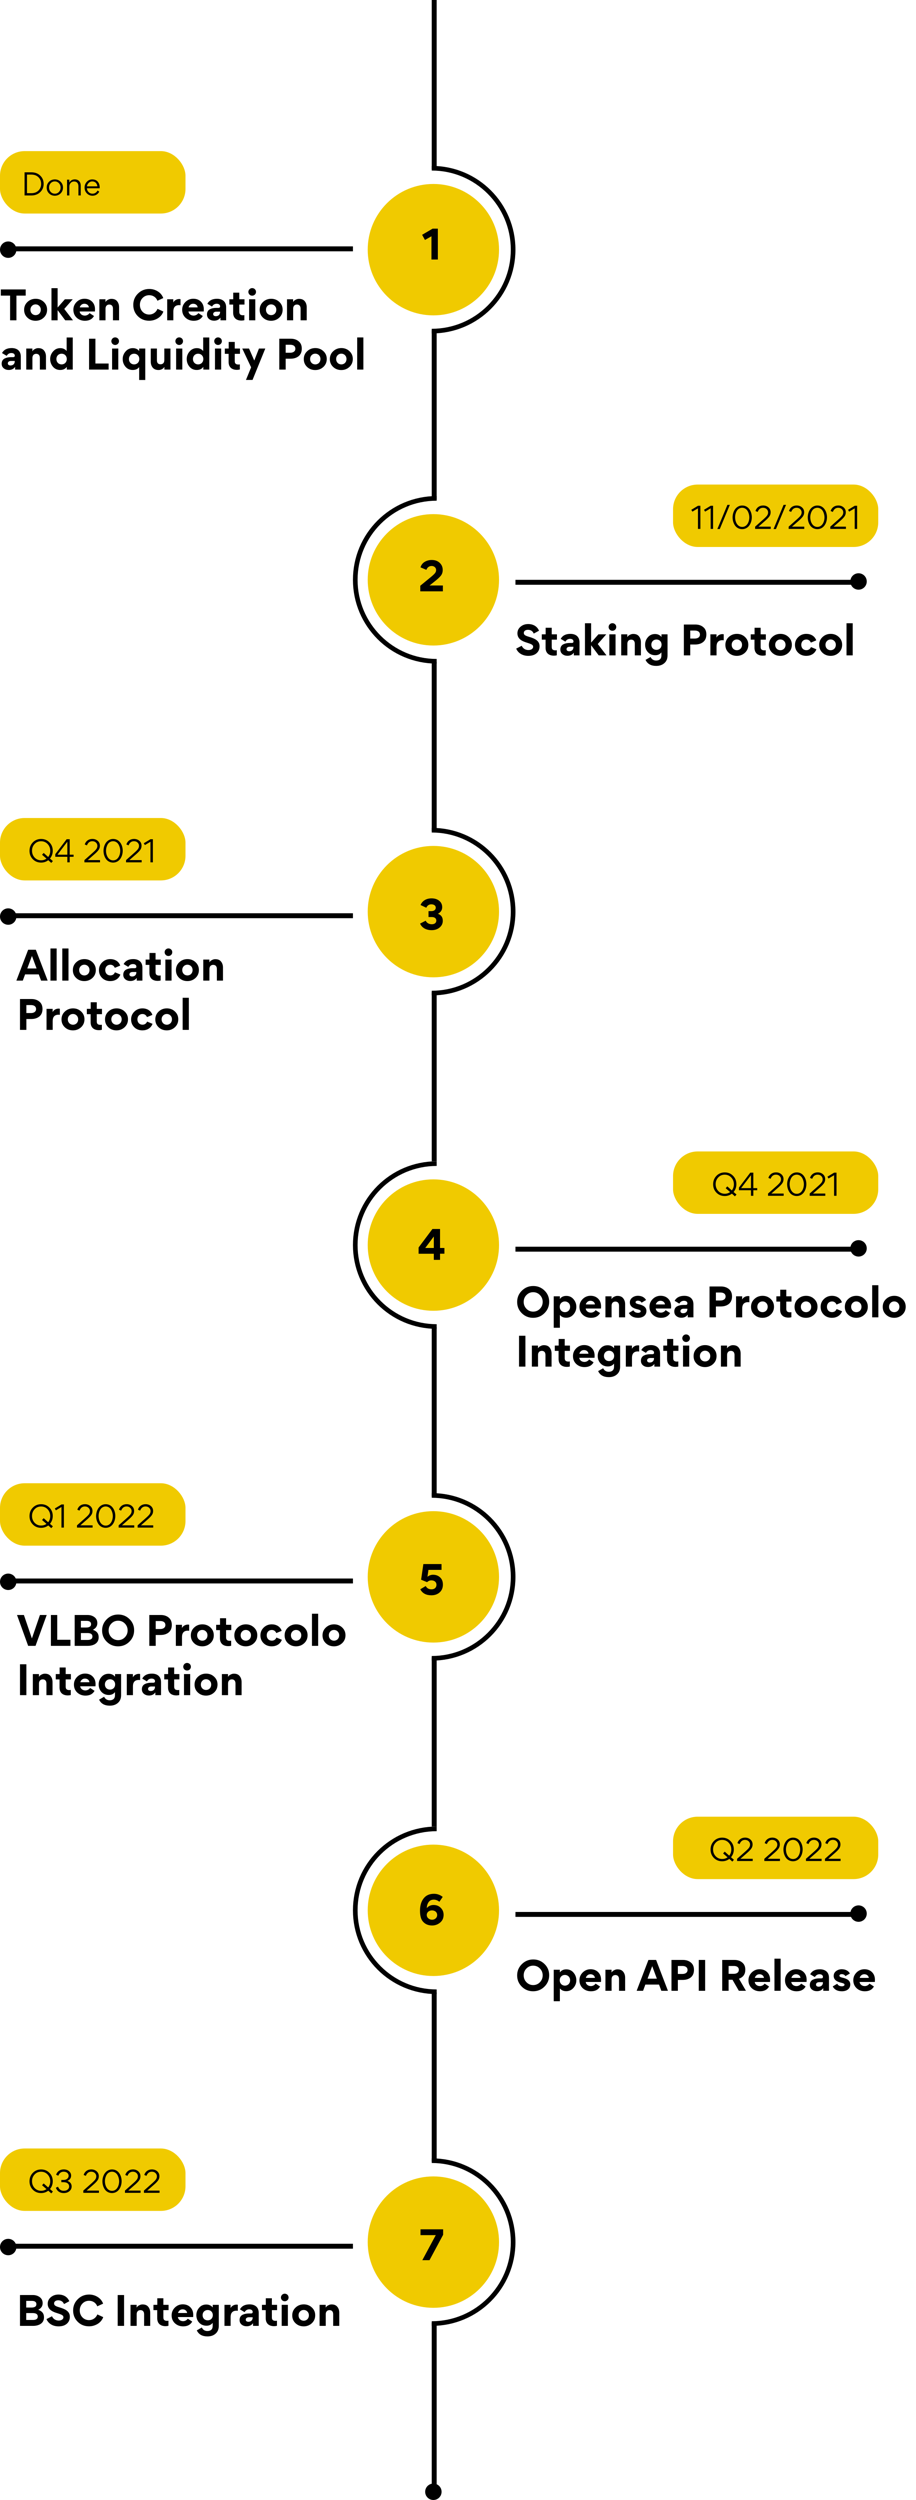 <svg width="558" height="1522" viewBox="0 0 558 1522" fill="none" xmlns="http://www.w3.org/2000/svg">
<circle r="5" transform="matrix(-1 -8.74228e-08 -8.74228e-08 1 523 354)" fill="black"/>
<circle r="5" transform="matrix(-1 -8.74228e-08 -8.74228e-08 1 523 760)" fill="black"/>
<circle r="5" transform="matrix(-1 -8.74228e-08 -8.74228e-08 1 523 1165)" fill="black"/>
<path d="M6.144 195H10.008V179.976H15.648V176.208H0.504V179.976H6.144V195ZM14.694 188.616C14.694 190.536 15.366 192.12 16.71 193.392C18.054 194.664 19.71 195.288 21.678 195.288C23.622 195.288 25.278 194.64 26.646 193.368C28.014 192.072 28.686 190.464 28.686 188.544C28.686 186.648 28.014 185.088 26.67 183.816C25.326 182.544 23.67 181.896 21.726 181.896C19.782 181.896 18.102 182.544 16.734 183.84C15.366 185.112 14.694 186.72 14.694 188.616ZM18.534 188.568C18.534 187.632 18.846 186.84 19.446 186.24C20.046 185.616 20.79 185.304 21.678 185.304C22.566 185.304 23.334 185.616 23.934 186.24C24.534 186.84 24.846 187.632 24.846 188.568C24.846 190.488 23.502 191.856 21.702 191.856C20.814 191.856 20.046 191.544 19.446 190.944C18.846 190.32 18.534 189.528 18.534 188.568ZM35.097 188.928H35.193L39.729 195H44.457L39.153 188.088L44.313 182.184H39.537L35.097 187.224V175.44H31.353V195H35.097V188.928ZM57.822 189.624C57.846 189.336 57.87 188.88 57.87 188.28C57.87 186.384 57.27 184.824 56.094 183.648C54.918 182.472 53.382 181.872 51.486 181.872C49.638 181.872 48.03 182.52 46.686 183.84C45.366 185.16 44.694 186.72 44.694 188.568C44.694 190.536 45.366 192.144 46.71 193.416C48.078 194.664 49.734 195.288 51.726 195.288C54.342 195.288 56.166 194.328 57.246 192.384L54.534 190.608C53.958 191.544 52.806 192.144 51.678 192.144C50.07 192.144 48.726 191.184 48.51 189.624H57.822ZM48.606 187.152C48.678 186.648 48.966 186.144 49.47 185.664C49.974 185.16 50.622 184.92 51.39 184.92C53.094 184.92 54.03 186.024 54.126 187.152H48.606ZM72.533 195V187.032C72.533 185.592 72.149 184.392 71.357 183.408C70.589 182.424 69.437 181.944 67.901 181.944C67.349 181.944 66.677 181.968 65.549 182.616C64.997 182.928 64.589 183.336 64.277 183.864H64.253V182.184H60.533V195H64.277V187.896C64.277 186.48 65.069 185.4 66.581 185.4C68.045 185.4 68.813 186.384 68.813 187.896V195H72.533ZM81.188 185.616C81.188 188.352 82.124 190.656 83.972 192.504C85.82 194.352 88.124 195.264 90.86 195.264C92.756 195.264 94.532 194.76 96.14 193.776C97.772 192.768 98.9 191.4 99.524 189.672L95.948 188.016C95.108 190.104 93.212 191.496 90.908 191.496C89.252 191.496 87.908 190.92 86.828 189.792C85.748 188.64 85.22 187.224 85.22 185.568C85.22 183.936 85.772 182.544 86.852 181.416C87.932 180.288 89.3 179.712 90.908 179.712C93.236 179.712 95.108 181.008 95.9 183.096L99.452 181.464C98.828 179.76 97.724 178.392 96.14 177.408C94.58 176.424 92.828 175.92 90.932 175.92C88.22 175.92 85.916 176.856 84.02 178.752C82.124 180.624 81.188 182.904 81.188 185.616ZM109.965 182.136C109.773 182.064 109.533 182.04 109.221 182.04C107.517 182.04 106.149 182.976 105.597 184.152H105.573V182.184H101.853V195H105.597V189.576C105.597 187.272 106.653 185.76 109.077 185.76C109.389 185.76 109.677 185.784 109.965 185.832V182.136ZM124.103 189.624C124.127 189.336 124.151 188.88 124.151 188.28C124.151 186.384 123.551 184.824 122.375 183.648C121.199 182.472 119.663 181.872 117.767 181.872C115.919 181.872 114.311 182.52 112.967 183.84C111.647 185.16 110.975 186.72 110.975 188.568C110.975 190.536 111.647 192.144 112.991 193.416C114.359 194.664 116.015 195.288 118.007 195.288C120.623 195.288 122.447 194.328 123.527 192.384L120.815 190.608C120.239 191.544 119.087 192.144 117.959 192.144C116.351 192.144 115.007 191.184 114.791 189.624H124.103ZM114.887 187.152C114.959 186.648 115.247 186.144 115.751 185.664C116.255 185.16 116.903 184.92 117.671 184.92C119.375 184.92 120.311 186.024 120.407 187.152H114.887ZM130.414 195.24C132.118 195.24 133.39 194.616 134.254 193.392L134.302 193.416V195H137.758V187.056C137.758 183.696 135.574 181.896 132.19 181.896C129.382 181.896 127.414 182.904 126.31 184.944L129.166 186.648C129.814 185.496 130.75 184.92 132.022 184.92C133.366 184.92 134.086 185.616 134.086 186.504C134.086 187.128 133.75 187.44 133.078 187.44H131.806C130.366 187.44 129.166 187.656 127.99 188.208C126.838 188.76 126.094 189.864 126.094 191.376V191.424C126.094 192.576 126.502 193.512 127.342 194.208C128.182 194.904 129.214 195.24 130.414 195.24ZM131.494 192.504C130.534 192.504 129.862 192.072 129.862 191.208C129.862 190.248 130.726 189.744 131.806 189.744H134.062V190.032C134.062 191.448 133.102 192.504 131.494 192.504ZM148.867 191.832C148.603 191.904 148.315 191.928 148.003 191.928C146.539 191.928 145.771 191.352 145.771 189.888V185.424H148.939V182.184H145.771V178.176H142.075V182.184H139.723V185.424H142.027V190.344C142.027 193.344 143.779 195.168 147.115 195.168C147.739 195.168 148.315 195.096 148.867 194.928V191.832ZM153.599 175.392C152.351 175.392 151.295 176.448 151.295 177.72C151.295 178.992 152.351 180.024 153.599 180.024C154.919 180.024 155.951 178.992 155.951 177.72C155.951 176.4 154.919 175.392 153.599 175.392ZM155.519 195V182.184H151.751V195H155.519ZM158.178 188.616C158.178 190.536 158.85 192.12 160.194 193.392C161.538 194.664 163.194 195.288 165.162 195.288C167.106 195.288 168.762 194.64 170.13 193.368C171.498 192.072 172.17 190.464 172.17 188.544C172.17 186.648 171.498 185.088 170.154 183.816C168.81 182.544 167.154 181.896 165.21 181.896C163.266 181.896 161.586 182.544 160.218 183.84C158.85 185.112 158.178 186.72 158.178 188.616ZM162.018 188.568C162.018 187.632 162.33 186.84 162.93 186.24C163.53 185.616 164.274 185.304 165.162 185.304C166.05 185.304 166.818 185.616 167.418 186.24C168.018 186.84 168.33 187.632 168.33 188.568C168.33 190.488 166.986 191.856 165.186 191.856C164.298 191.856 163.53 191.544 162.93 190.944C162.33 190.32 162.018 189.528 162.018 188.568ZM186.837 195V187.032C186.837 185.592 186.453 184.392 185.661 183.408C184.893 182.424 183.741 181.944 182.205 181.944C181.653 181.944 180.981 181.968 179.853 182.616C179.301 182.928 178.893 183.336 178.581 183.864H178.557V182.184H174.837V195H178.581V187.896C178.581 186.48 179.373 185.4 180.885 185.4C182.349 185.4 183.117 186.384 183.117 187.896V195H186.837ZM5.328 225.24C7.032 225.24 8.304 224.616 9.168 223.392L9.216 223.416V225H12.672V217.056C12.672 213.696 10.488 211.896 7.104 211.896C4.296 211.896 2.328 212.904 1.224 214.944L4.08 216.648C4.728 215.496 5.664 214.92 6.936 214.92C8.28 214.92 9 215.616 9 216.504C9 217.128 8.664 217.44 7.992 217.44H6.72C5.28 217.44 4.08 217.656 2.904 218.208C1.752 218.76 1.008 219.864 1.008 221.376V221.424C1.008 222.576 1.416 223.512 2.256 224.208C3.096 224.904 4.128 225.24 5.328 225.24ZM6.408 222.504C5.448 222.504 4.776 222.072 4.776 221.208C4.776 220.248 5.64 219.744 6.72 219.744H8.976V220.032C8.976 221.448 8.016 222.504 6.408 222.504ZM28.001 225V217.032C28.001 215.592 27.617 214.392 26.825 213.408C26.057 212.424 24.905 211.944 23.369 211.944C22.817 211.944 22.145 211.968 21.017 212.616C20.465 212.928 20.057 213.336 19.745 213.864H19.721V212.184H16.001V225H19.745V217.896C19.745 216.48 20.537 215.4 22.049 215.4C23.513 215.4 24.281 216.384 24.281 217.896V225H28.001ZM40.69 225H44.314V205.464H40.594V213.648H40.546C39.586 212.52 38.314 211.944 36.706 211.944C34.954 211.944 33.49 212.616 32.314 213.984C31.138 215.328 30.562 216.864 30.562 218.568C30.562 220.368 31.138 221.952 32.266 223.272C33.394 224.592 34.858 225.24 36.658 225.24C38.458 225.24 39.802 224.616 40.642 223.368H40.69V225ZM40.69 218.568C40.69 219.528 40.378 220.32 39.778 220.944C39.178 221.544 38.41 221.856 37.522 221.856C36.634 221.856 35.866 221.544 35.266 220.944C34.666 220.32 34.354 219.528 34.354 218.568C34.354 216.672 35.722 215.328 37.522 215.328C39.322 215.328 40.69 216.672 40.69 218.568ZM54.262 206.208V225H66.166V221.304H58.126V206.208H54.262ZM70.138 205.392C68.891 205.392 67.835 206.448 67.835 207.72C67.835 208.992 68.891 210.024 70.138 210.024C71.459 210.024 72.49 208.992 72.49 207.72C72.49 206.4 71.459 205.392 70.138 205.392ZM72.058 225V212.184H68.29V225H72.058ZM84.773 231.336H88.493V212.184H84.797V213.648H84.773C83.813 212.52 82.517 211.944 80.885 211.944C79.133 211.944 77.669 212.616 76.493 213.984C75.317 215.328 74.741 216.864 74.741 218.568C74.741 220.368 75.317 221.952 76.445 223.272C77.573 224.592 79.037 225.24 80.837 225.24C82.589 225.24 83.885 224.664 84.725 223.536H84.773V231.336ZM84.869 218.568C84.869 219.528 84.557 220.32 83.957 220.944C83.357 221.544 82.589 221.856 81.701 221.856C80.813 221.856 80.045 221.544 79.445 220.944C78.845 220.32 78.533 219.528 78.533 218.568C78.533 216.672 79.901 215.328 81.701 215.328C83.501 215.328 84.869 216.672 84.869 218.568ZM91.842 212.184V220.224C91.842 221.64 92.25 222.84 93.042 223.824C93.858 224.784 95.034 225.264 96.546 225.264C98.082 225.264 99.282 224.64 100.122 223.416H100.146V225H103.842V212.184H100.098V219.336C100.098 220.752 99.306 221.784 97.794 221.784C96.282 221.784 95.586 220.848 95.586 219.336V212.184H91.842ZM109.139 205.392C107.891 205.392 106.835 206.448 106.835 207.72C106.835 208.992 107.891 210.024 109.139 210.024C110.459 210.024 111.491 208.992 111.491 207.72C111.491 206.4 110.459 205.392 109.139 205.392ZM111.059 225V212.184H107.291V225H111.059ZM123.869 225H127.493V205.464H123.773V213.648H123.725C122.765 212.52 121.493 211.944 119.885 211.944C118.133 211.944 116.669 212.616 115.493 213.984C114.317 215.328 113.741 216.864 113.741 218.568C113.741 220.368 114.317 221.952 115.445 223.272C116.573 224.592 118.037 225.24 119.837 225.24C121.637 225.24 122.981 224.616 123.821 223.368H123.869V225ZM123.869 218.568C123.869 219.528 123.557 220.32 122.957 220.944C122.357 221.544 121.589 221.856 120.701 221.856C119.813 221.856 119.045 221.544 118.445 220.944C117.845 220.32 117.533 219.528 117.533 218.568C117.533 216.672 118.901 215.328 120.701 215.328C122.501 215.328 123.869 216.672 123.869 218.568ZM132.81 205.392C131.562 205.392 130.506 206.448 130.506 207.72C130.506 208.992 131.562 210.024 132.81 210.024C134.13 210.024 135.162 208.992 135.162 207.72C135.162 206.4 134.13 205.392 132.81 205.392ZM134.73 225V212.184H130.962V225H134.73ZM146.101 221.832C145.837 221.904 145.549 221.928 145.237 221.928C143.773 221.928 143.005 221.352 143.005 219.888V215.424H146.173V212.184H143.005V208.176H139.309V212.184H136.957V215.424H139.261V220.344C139.261 223.344 141.013 225.168 144.349 225.168C144.973 225.168 145.549 225.096 146.101 224.928V221.832ZM152.97 223.632L149.826 231.312H153.834L161.61 212.184H157.746L154.89 219.504L151.698 212.184H147.57L152.97 223.632ZM183.841 212.232C183.841 210.312 183.217 208.824 181.945 207.792C180.697 206.736 179.089 206.208 177.121 206.208H170.137V225H174.025V218.376H176.977C179.041 218.376 180.697 217.848 181.945 216.816C183.217 215.76 183.841 214.224 183.841 212.232ZM179.929 212.328C179.929 213.96 178.537 214.752 176.809 214.752H174.025V209.88H176.785C178.585 209.88 179.929 210.624 179.929 212.328ZM185.061 218.616C185.061 220.536 185.733 222.12 187.077 223.392C188.421 224.664 190.077 225.288 192.045 225.288C193.989 225.288 195.645 224.64 197.013 223.368C198.381 222.072 199.053 220.464 199.053 218.544C199.053 216.648 198.381 215.088 197.037 213.816C195.693 212.544 194.037 211.896 192.093 211.896C190.149 211.896 188.469 212.544 187.101 213.84C185.733 215.112 185.061 216.72 185.061 218.616ZM188.901 218.568C188.901 217.632 189.213 216.84 189.813 216.24C190.413 215.616 191.157 215.304 192.045 215.304C192.933 215.304 193.701 215.616 194.301 216.24C194.901 216.84 195.213 217.632 195.213 218.568C195.213 220.488 193.869 221.856 192.069 221.856C191.181 221.856 190.413 221.544 189.813 220.944C189.213 220.32 188.901 219.528 188.901 218.568ZM200.928 218.616C200.928 220.536 201.6 222.12 202.944 223.392C204.288 224.664 205.944 225.288 207.912 225.288C209.856 225.288 211.512 224.64 212.88 223.368C214.248 222.072 214.92 220.464 214.92 218.544C214.92 216.648 214.248 215.088 212.904 213.816C211.56 212.544 209.904 211.896 207.96 211.896C206.016 211.896 204.336 212.544 202.968 213.84C201.6 215.112 200.928 216.72 200.928 218.616ZM204.768 218.568C204.768 217.632 205.08 216.84 205.68 216.24C206.28 215.616 207.024 215.304 207.912 215.304C208.8 215.304 209.568 215.616 210.168 216.24C210.768 216.84 211.08 217.632 211.08 218.568C211.08 220.488 209.736 221.856 207.936 221.856C207.048 221.856 206.28 221.544 205.68 220.944C205.08 220.32 204.768 219.528 204.768 218.568ZM221.355 205.44H217.587V225H221.355V205.44Z" fill="black"/>
<path d="M322.112 387.648C319.976 387.048 319.088 386.472 319.088 385.344C319.088 384.216 320.048 383.424 321.584 383.424C323.312 383.424 324.488 384.192 325.136 385.728L328.352 383.976C327.272 381.384 324.896 379.92 321.752 379.92C319.952 379.92 318.392 380.448 317.12 381.528C315.848 382.584 315.2 383.928 315.2 385.584C315.2 386.976 315.68 388.128 316.64 389.064C317.504 389.928 319.04 390.696 321.224 391.344C322.616 391.752 323.552 392.136 324.032 392.472C324.536 392.784 324.776 393.216 324.776 393.768C324.776 394.92 323.576 395.76 321.92 395.76C320.024 395.76 318.56 394.776 317.816 393.144L314.456 394.872C315.584 397.584 318.272 399.288 321.8 399.288C323.96 399.288 325.64 398.76 326.864 397.68C328.088 396.6 328.688 395.184 328.688 393.48C328.688 390.48 326.6 388.92 322.112 387.648ZM339.187 395.832C338.923 395.904 338.635 395.928 338.323 395.928C336.859 395.928 336.091 395.352 336.091 393.888V389.424H339.259V386.184H336.091V382.176H332.395V386.184H330.043V389.424H332.347V394.344C332.347 397.344 334.099 399.168 337.435 399.168C338.059 399.168 338.635 399.096 339.187 398.928V395.832ZM345.672 399.24C347.376 399.24 348.648 398.616 349.512 397.392L349.56 397.416V399H353.016V391.056C353.016 387.696 350.832 385.896 347.448 385.896C344.64 385.896 342.672 386.904 341.568 388.944L344.424 390.648C345.072 389.496 346.008 388.92 347.28 388.92C348.624 388.92 349.344 389.616 349.344 390.504C349.344 391.128 349.008 391.44 348.336 391.44H347.064C345.624 391.44 344.424 391.656 343.248 392.208C342.096 392.76 341.352 393.864 341.352 395.376V395.424C341.352 396.576 341.76 397.512 342.6 398.208C343.44 398.904 344.472 399.24 345.672 399.24ZM346.752 396.504C345.792 396.504 345.12 396.072 345.12 395.208C345.12 394.248 345.984 393.744 347.064 393.744H349.32V394.032C349.32 395.448 348.36 396.504 346.752 396.504ZM360.089 392.928H360.185L364.721 399H369.449L364.145 392.088L369.305 386.184H364.529L360.089 391.224V379.44H356.345V399H360.089V392.928ZM373.053 379.392C371.805 379.392 370.749 380.448 370.749 381.72C370.749 382.992 371.805 384.024 373.053 384.024C374.373 384.024 375.405 382.992 375.405 381.72C375.405 380.4 374.373 379.392 373.053 379.392ZM374.973 399V386.184H371.205V399H374.973ZM390.423 399V391.032C390.423 389.592 390.039 388.392 389.247 387.408C388.479 386.424 387.327 385.944 385.791 385.944C385.239 385.944 384.567 385.968 383.439 386.616C382.887 386.928 382.479 387.336 382.167 387.864H382.143V386.184H378.423V399H382.167V391.896C382.167 390.48 382.959 389.4 384.471 389.4C385.935 389.4 386.703 390.384 386.703 391.896V399H390.423ZM393.247 401.736C394.399 404.184 396.559 405.408 399.727 405.408C401.767 405.408 403.423 404.856 404.695 403.728C405.991 402.6 406.639 401.04 406.639 399.048V386.184H402.967V387.744H402.919C401.935 386.568 400.639 385.992 399.031 385.992C397.255 385.992 395.791 386.64 394.663 387.96C393.535 389.256 392.983 390.768 392.983 392.472C392.983 394.296 393.559 395.832 394.711 397.056C395.863 398.28 397.351 398.904 399.175 398.904C400.759 398.904 401.983 398.328 402.871 397.2H402.919V399.144C402.919 401.136 401.647 402.144 399.703 402.144C398.143 402.144 397.015 401.424 396.295 399.984L393.247 401.736ZM403.015 392.472C403.015 394.368 401.647 395.64 399.895 395.64C398.095 395.64 396.775 394.368 396.775 392.472C396.775 390.624 398.143 389.328 399.895 389.328C401.695 389.328 403.015 390.624 403.015 392.472ZM430.294 386.232C430.294 384.312 429.67 382.824 428.398 381.792C427.15 380.736 425.542 380.208 423.574 380.208H416.59V399H420.478V392.376H423.43C425.494 392.376 427.15 391.848 428.398 390.816C429.67 389.76 430.294 388.224 430.294 386.232ZM426.382 386.328C426.382 387.96 424.99 388.752 423.262 388.752H420.478V383.88H423.238C425.038 383.88 426.382 384.624 426.382 386.328ZM440.863 386.136C440.671 386.064 440.431 386.04 440.119 386.04C438.415 386.04 437.047 386.976 436.495 388.152H436.471V386.184H432.751V399H436.495V393.576C436.495 391.272 437.551 389.76 439.975 389.76C440.287 389.76 440.575 389.784 440.863 389.832V386.136ZM441.874 392.616C441.874 394.536 442.546 396.12 443.89 397.392C445.234 398.664 446.89 399.288 448.858 399.288C450.802 399.288 452.458 398.64 453.826 397.368C455.194 396.072 455.866 394.464 455.866 392.544C455.866 390.648 455.194 389.088 453.85 387.816C452.506 386.544 450.85 385.896 448.906 385.896C446.962 385.896 445.282 386.544 443.914 387.84C442.546 389.112 441.874 390.72 441.874 392.616ZM445.714 392.568C445.714 391.632 446.026 390.84 446.626 390.24C447.226 389.616 447.97 389.304 448.858 389.304C449.746 389.304 450.514 389.616 451.114 390.24C451.714 390.84 452.026 391.632 452.026 392.568C452.026 394.488 450.682 395.856 448.882 395.856C447.993 395.856 447.226 395.544 446.626 394.944C446.026 394.32 445.714 393.528 445.714 392.568ZM466.453 395.832C466.189 395.904 465.901 395.928 465.589 395.928C464.125 395.928 463.357 395.352 463.357 393.888V389.424H466.525V386.184H463.357V382.176H459.661V386.184H457.309V389.424H459.613V394.344C459.613 397.344 461.365 399.168 464.701 399.168C465.325 399.168 465.901 399.096 466.453 398.928V395.832ZM468.381 392.616C468.381 394.536 469.053 396.12 470.397 397.392C471.741 398.664 473.397 399.288 475.365 399.288C477.309 399.288 478.965 398.64 480.333 397.368C481.701 396.072 482.373 394.464 482.373 392.544C482.373 390.648 481.701 389.088 480.357 387.816C479.013 386.544 477.357 385.896 475.413 385.896C473.469 385.896 471.789 386.544 470.421 387.84C469.053 389.112 468.381 390.72 468.381 392.616ZM472.221 392.568C472.221 391.632 472.533 390.84 473.133 390.24C473.733 389.616 474.477 389.304 475.365 389.304C476.253 389.304 477.021 389.616 477.621 390.24C478.221 390.84 478.533 391.632 478.533 392.568C478.533 394.488 477.189 395.856 475.389 395.856C474.501 395.856 473.733 395.544 473.133 394.944C472.533 394.32 472.221 393.528 472.221 392.568ZM491.161 399.288C494.017 399.288 496.345 397.92 497.329 395.304L494.017 393.936C493.465 395.208 492.529 395.832 491.185 395.832C489.361 395.832 488.113 394.488 488.113 392.568C488.113 390.576 489.457 389.328 491.185 389.328C492.457 389.328 493.393 389.952 493.945 391.224L497.233 389.856C496.393 387.336 494.041 385.896 491.185 385.896C489.265 385.896 487.633 386.544 486.289 387.84C484.945 389.136 484.273 390.72 484.273 392.616C484.273 394.536 484.921 396.12 486.217 397.392C487.513 398.664 489.169 399.288 491.161 399.288ZM499.014 392.616C499.014 394.536 499.686 396.12 501.03 397.392C502.374 398.664 504.03 399.288 505.998 399.288C507.942 399.288 509.598 398.64 510.966 397.368C512.334 396.072 513.006 394.464 513.006 392.544C513.006 390.648 512.334 389.088 510.99 387.816C509.646 386.544 507.99 385.896 506.046 385.896C504.102 385.896 502.422 386.544 501.054 387.84C499.686 389.112 499.014 390.72 499.014 392.616ZM502.854 392.568C502.854 391.632 503.166 390.84 503.766 390.24C504.366 389.616 505.11 389.304 505.998 389.304C506.886 389.304 507.654 389.616 508.254 390.24C508.854 390.84 509.166 391.632 509.166 392.568C509.166 394.488 507.822 395.856 506.022 395.856C505.134 395.856 504.366 395.544 503.766 394.944C503.166 394.32 502.854 393.528 502.854 392.568ZM519.441 379.44H515.673V399H519.441V379.44Z" fill="black"/>
<path d="M315.032 792.616C315.032 795.328 315.968 797.608 317.864 799.48C319.76 801.352 322.04 802.288 324.752 802.288C327.464 802.288 329.768 801.352 331.664 799.456C333.584 797.56 334.544 795.232 334.544 792.52C334.544 789.832 333.608 787.552 331.712 785.704C329.84 783.856 327.56 782.92 324.848 782.92C322.136 782.92 319.832 783.856 317.912 785.752C315.992 787.648 315.032 789.928 315.032 792.616ZM320.696 788.416C321.824 787.264 323.192 786.688 324.8 786.688C326.408 786.688 327.776 787.264 328.904 788.416C330.032 789.568 330.584 790.96 330.584 792.592C330.584 794.224 330.032 795.616 328.904 796.792C327.776 797.944 326.408 798.52 324.8 798.52C323.192 798.52 321.824 797.944 320.696 796.792C319.568 795.616 319.016 794.224 319.016 792.592C319.016 790.96 319.568 789.568 320.696 788.416ZM341.034 789.184H337.314V808.336H341.058V800.584H341.106C342.018 801.688 343.29 802.24 344.898 802.24C346.698 802.24 348.162 801.568 349.338 800.224C350.514 798.856 351.09 797.32 351.09 795.568C351.09 793.84 350.514 792.304 349.386 790.96C348.258 789.616 346.794 788.944 344.994 788.944C343.29 788.944 341.97 789.544 341.082 790.768H341.034V789.184ZM340.962 795.568C340.962 794.632 341.274 793.84 341.874 793.24C342.474 792.64 343.218 792.328 344.106 792.328C344.994 792.328 345.762 792.64 346.362 793.24C346.986 793.84 347.298 794.632 347.298 795.568C347.298 796.528 346.986 797.32 346.386 797.944C345.786 798.544 345.018 798.856 344.13 798.856C343.242 798.856 342.474 798.544 341.874 797.944C341.274 797.32 340.962 796.528 340.962 795.568ZM366.103 796.624C366.127 796.336 366.151 795.88 366.151 795.28C366.151 793.384 365.551 791.824 364.375 790.648C363.199 789.472 361.663 788.872 359.767 788.872C357.919 788.872 356.311 789.52 354.967 790.84C353.647 792.16 352.975 793.72 352.975 795.568C352.975 797.536 353.647 799.144 354.991 800.416C356.359 801.664 358.015 802.288 360.007 802.288C362.623 802.288 364.447 801.328 365.527 799.384L362.815 797.608C362.239 798.544 361.087 799.144 359.959 799.144C358.351 799.144 357.007 798.184 356.791 796.624H366.103ZM356.887 794.152C356.959 793.648 357.247 793.144 357.751 792.664C358.255 792.16 358.903 791.92 359.671 791.92C361.375 791.92 362.311 793.024 362.407 794.152H356.887ZM380.814 802V794.032C380.814 792.592 380.43 791.392 379.638 790.408C378.87 789.424 377.718 788.944 376.182 788.944C375.63 788.944 374.958 788.968 373.83 789.616C373.278 789.928 372.87 790.336 372.558 790.864H372.534V789.184H368.814V802H372.558V794.896C372.558 793.48 373.35 792.4 374.862 792.4C376.326 792.4 377.094 793.384 377.094 794.896V802H380.814ZM393.79 798.136C393.79 795.904 392.086 794.632 388.846 793.96C387.718 793.72 387.166 793.336 387.166 792.784C387.166 792.28 387.742 791.848 388.51 791.848C389.59 791.848 390.358 792.256 390.838 793.072L393.55 791.464C392.71 789.904 390.982 788.872 388.606 788.872C387.262 788.872 386.11 789.256 385.126 790.024C384.166 790.768 383.686 791.752 383.686 792.928C383.686 795.016 385.198 796.408 388.246 797.08C389.878 797.44 390.286 797.824 390.286 798.328C390.286 798.832 389.662 799.264 388.726 799.264C387.334 799.264 386.374 798.736 385.846 797.704L383.086 799.336C384.118 801.304 385.99 802.288 388.678 802.288C391.846 802.288 393.79 800.608 393.79 798.136ZM408.759 796.624C408.783 796.336 408.807 795.88 408.807 795.28C408.807 793.384 408.207 791.824 407.031 790.648C405.855 789.472 404.319 788.872 402.423 788.872C400.575 788.872 398.967 789.52 397.623 790.84C396.303 792.16 395.631 793.72 395.631 795.568C395.631 797.536 396.303 799.144 397.647 800.416C399.015 801.664 400.671 802.288 402.663 802.288C405.279 802.288 407.103 801.328 408.183 799.384L405.471 797.608C404.895 798.544 403.743 799.144 402.615 799.144C401.007 799.144 399.663 798.184 399.447 796.624H408.759ZM399.543 794.152C399.615 793.648 399.903 793.144 400.407 792.664C400.911 792.16 401.559 791.92 402.327 791.92C404.031 791.92 404.967 793.024 405.063 794.152H399.543ZM415.07 802.24C416.774 802.24 418.046 801.616 418.91 800.392L418.958 800.416V802H422.414V794.056C422.414 790.696 420.23 788.896 416.846 788.896C414.038 788.896 412.07 789.904 410.966 791.944L413.822 793.648C414.47 792.496 415.406 791.92 416.678 791.92C418.022 791.92 418.742 792.616 418.742 793.504C418.742 794.128 418.406 794.44 417.734 794.44H416.462C415.022 794.44 413.822 794.656 412.646 795.208C411.494 795.76 410.75 796.864 410.75 798.376V798.424C410.75 799.576 411.158 800.512 411.998 801.208C412.838 801.904 413.87 802.24 415.07 802.24ZM416.15 799.504C415.19 799.504 414.518 799.072 414.518 798.208C414.518 797.248 415.382 796.744 416.462 796.744H418.718V797.032C418.718 798.448 417.758 799.504 416.15 799.504ZM445.927 789.232C445.927 787.312 445.303 785.824 444.031 784.792C442.783 783.736 441.175 783.208 439.207 783.208H432.223V802H436.111V795.376H439.063C441.127 795.376 442.783 794.848 444.031 793.816C445.303 792.76 445.927 791.224 445.927 789.232ZM442.015 789.328C442.015 790.96 440.623 791.752 438.895 791.752H436.111V786.88H438.871C440.671 786.88 442.015 787.624 442.015 789.328ZM456.496 789.136C456.304 789.064 456.064 789.04 455.752 789.04C454.048 789.04 452.68 789.976 452.128 791.152H452.104V789.184H448.384V802H452.128V796.576C452.128 794.272 453.184 792.76 455.608 792.76C455.92 792.76 456.208 792.784 456.496 792.832V789.136ZM457.506 795.616C457.506 797.536 458.178 799.12 459.522 800.392C460.866 801.664 462.522 802.288 464.49 802.288C466.434 802.288 468.09 801.64 469.458 800.368C470.826 799.072 471.498 797.464 471.498 795.544C471.498 793.648 470.826 792.088 469.482 790.816C468.138 789.544 466.482 788.896 464.538 788.896C462.594 788.896 460.914 789.544 459.546 790.84C458.178 792.112 457.506 793.72 457.506 795.616ZM461.346 795.568C461.346 794.632 461.658 793.84 462.258 793.24C462.858 792.616 463.602 792.304 464.49 792.304C465.378 792.304 466.146 792.616 466.746 793.24C467.346 793.84 467.658 794.632 467.658 795.568C467.658 797.488 466.314 798.856 464.514 798.856C463.626 798.856 462.858 798.544 462.258 797.944C461.658 797.32 461.346 796.528 461.346 795.568ZM482.086 798.832C481.822 798.904 481.534 798.928 481.222 798.928C479.758 798.928 478.99 798.352 478.99 796.888V792.424H482.158V789.184H478.99V785.176H475.294V789.184H472.942V792.424H475.246V797.344C475.246 800.344 476.998 802.168 480.334 802.168C480.958 802.168 481.534 802.096 482.086 801.928V798.832ZM484.014 795.616C484.014 797.536 484.686 799.12 486.03 800.392C487.374 801.664 489.03 802.288 490.998 802.288C492.942 802.288 494.598 801.64 495.966 800.368C497.334 799.072 498.006 797.464 498.006 795.544C498.006 793.648 497.334 792.088 495.99 790.816C494.646 789.544 492.99 788.896 491.046 788.896C489.102 788.896 487.422 789.544 486.054 790.84C484.686 792.112 484.014 793.72 484.014 795.616ZM487.854 795.568C487.854 794.632 488.166 793.84 488.766 793.24C489.366 792.616 490.11 792.304 490.998 792.304C491.886 792.304 492.654 792.616 493.254 793.24C493.854 793.84 494.166 794.632 494.166 795.568C494.166 797.488 492.822 798.856 491.022 798.856C490.134 798.856 489.366 798.544 488.766 797.944C488.166 797.32 487.854 796.528 487.854 795.568ZM506.793 802.288C509.649 802.288 511.977 800.92 512.961 798.304L509.649 796.936C509.097 798.208 508.161 798.832 506.817 798.832C504.993 798.832 503.745 797.488 503.745 795.568C503.745 793.576 505.089 792.328 506.817 792.328C508.089 792.328 509.025 792.952 509.577 794.224L512.865 792.856C512.025 790.336 509.673 788.896 506.817 788.896C504.897 788.896 503.265 789.544 501.921 790.84C500.577 792.136 499.905 793.72 499.905 795.616C499.905 797.536 500.553 799.12 501.849 800.392C503.145 801.664 504.801 802.288 506.793 802.288ZM514.647 795.616C514.647 797.536 515.319 799.12 516.663 800.392C518.007 801.664 519.663 802.288 521.631 802.288C523.575 802.288 525.231 801.64 526.599 800.368C527.967 799.072 528.639 797.464 528.639 795.544C528.639 793.648 527.967 792.088 526.623 790.816C525.279 789.544 523.623 788.896 521.679 788.896C519.735 788.896 518.055 789.544 516.687 790.84C515.319 792.112 514.647 793.72 514.647 795.616ZM518.487 795.568C518.487 794.632 518.799 793.84 519.399 793.24C519.999 792.616 520.743 792.304 521.631 792.304C522.519 792.304 523.287 792.616 523.887 793.24C524.487 793.84 524.799 794.632 524.799 795.568C524.799 797.488 523.455 798.856 521.655 798.856C520.767 798.856 519.999 798.544 519.399 797.944C518.799 797.32 518.487 796.528 518.487 795.568ZM535.074 782.44H531.306V802H535.074V782.44ZM537.733 795.616C537.733 797.536 538.405 799.12 539.749 800.392C541.093 801.664 542.749 802.288 544.717 802.288C546.661 802.288 548.317 801.64 549.685 800.368C551.053 799.072 551.725 797.464 551.725 795.544C551.725 793.648 551.053 792.088 549.709 790.816C548.365 789.544 546.709 788.896 544.765 788.896C542.821 788.896 541.141 789.544 539.773 790.84C538.405 792.112 537.733 793.72 537.733 795.616ZM541.573 795.568C541.573 794.632 541.885 793.84 542.485 793.24C543.085 792.616 543.829 792.304 544.717 792.304C545.605 792.304 546.373 792.616 546.973 793.24C547.573 793.84 547.885 794.632 547.885 795.568C547.885 797.488 546.541 798.856 544.741 798.856C543.853 798.856 543.085 798.544 542.485 797.944C541.885 797.32 541.573 796.528 541.573 795.568ZM320.072 813.208H316.184V832H320.072V813.208ZM336.001 832V824.032C336.001 822.592 335.617 821.392 334.825 820.408C334.057 819.424 332.905 818.944 331.369 818.944C330.817 818.944 330.145 818.968 329.017 819.616C328.465 819.928 328.057 820.336 327.745 820.864H327.721V819.184H324.001V832H327.745V824.896C327.745 823.48 328.537 822.4 330.049 822.4C331.513 822.4 332.281 823.384 332.281 824.896V832H336.001ZM347.109 828.832C346.845 828.904 346.557 828.928 346.245 828.928C344.781 828.928 344.013 828.352 344.013 826.888V822.424H347.181V819.184H344.013V815.176H340.317V819.184H337.965V822.424H340.269V827.344C340.269 830.344 342.021 832.168 345.357 832.168C345.981 832.168 346.557 832.096 347.109 831.928V828.832ZM362.166 826.624C362.19 826.336 362.214 825.88 362.214 825.28C362.214 823.384 361.614 821.824 360.438 820.648C359.262 819.472 357.726 818.872 355.83 818.872C353.982 818.872 352.374 819.52 351.03 820.84C349.71 822.16 349.038 823.72 349.038 825.568C349.038 827.536 349.71 829.144 351.054 830.416C352.422 831.664 354.078 832.288 356.07 832.288C358.686 832.288 360.51 831.328 361.59 829.384L358.878 827.608C358.302 828.544 357.15 829.144 356.022 829.144C354.414 829.144 353.07 828.184 352.854 826.624H362.166ZM352.95 824.152C353.022 823.648 353.31 823.144 353.814 822.664C354.318 822.16 354.966 821.92 355.734 821.92C357.438 821.92 358.374 823.024 358.47 824.152H352.95ZM364.372 834.736C365.524 837.184 367.684 838.408 370.852 838.408C372.892 838.408 374.548 837.856 375.82 836.728C377.116 835.6 377.764 834.04 377.764 832.048V819.184H374.092V820.744H374.044C373.06 819.568 371.764 818.992 370.156 818.992C368.38 818.992 366.916 819.64 365.788 820.96C364.66 822.256 364.108 823.768 364.108 825.472C364.108 827.296 364.684 828.832 365.836 830.056C366.988 831.28 368.476 831.904 370.3 831.904C371.884 831.904 373.108 831.328 373.996 830.2H374.044V832.144C374.044 834.136 372.772 835.144 370.828 835.144C369.268 835.144 368.14 834.424 367.42 832.984L364.372 834.736ZM374.14 825.472C374.14 827.368 372.772 828.64 371.02 828.64C369.22 828.64 367.9 827.368 367.9 825.472C367.9 823.624 369.268 822.328 371.02 822.328C372.82 822.328 374.14 823.624 374.14 825.472ZM389.348 819.136C389.156 819.064 388.916 819.04 388.604 819.04C386.9 819.04 385.532 819.976 384.98 821.152H384.956V819.184H381.236V832H384.98V826.576C384.98 824.272 386.036 822.76 388.46 822.76C388.772 822.76 389.06 822.784 389.348 822.832V819.136ZM394.75 832.24C396.454 832.24 397.726 831.616 398.59 830.392L398.638 830.416V832H402.094V824.056C402.094 820.696 399.91 818.896 396.526 818.896C393.718 818.896 391.75 819.904 390.646 821.944L393.502 823.648C394.15 822.496 395.086 821.92 396.358 821.92C397.702 821.92 398.422 822.616 398.422 823.504C398.422 824.128 398.086 824.44 397.414 824.44H396.142C394.702 824.44 393.502 824.656 392.326 825.208C391.174 825.76 390.43 826.864 390.43 828.376V828.424C390.43 829.576 390.838 830.512 391.678 831.208C392.518 831.904 393.55 832.24 394.75 832.24ZM395.83 829.504C394.87 829.504 394.198 829.072 394.198 828.208C394.198 827.248 395.062 826.744 396.142 826.744H398.398V827.032C398.398 828.448 397.438 829.504 395.83 829.504ZM413.203 828.832C412.939 828.904 412.651 828.928 412.339 828.928C410.875 828.928 410.107 828.352 410.107 826.888V822.424H413.275V819.184H410.107V815.176H406.411V819.184H404.059V822.424H406.363V827.344C406.363 830.344 408.115 832.168 411.451 832.168C412.075 832.168 412.651 832.096 413.203 831.928V828.832ZM417.935 812.392C416.687 812.392 415.631 813.448 415.631 814.72C415.631 815.992 416.687 817.024 417.935 817.024C419.255 817.024 420.287 815.992 420.287 814.72C420.287 813.4 419.255 812.392 417.935 812.392ZM419.855 832V819.184H416.087V832H419.855ZM422.514 825.616C422.514 827.536 423.186 829.12 424.53 830.392C425.874 831.664 427.53 832.288 429.498 832.288C431.442 832.288 433.098 831.64 434.466 830.368C435.834 829.072 436.506 827.464 436.506 825.544C436.506 823.648 435.834 822.088 434.49 820.816C433.146 819.544 431.49 818.896 429.546 818.896C427.602 818.896 425.922 819.544 424.554 820.84C423.186 822.112 422.514 823.72 422.514 825.616ZM426.354 825.568C426.354 824.632 426.666 823.84 427.266 823.24C427.866 822.616 428.61 822.304 429.498 822.304C430.386 822.304 431.154 822.616 431.754 823.24C432.354 823.84 432.666 824.632 432.666 825.568C432.666 827.488 431.322 828.856 429.522 828.856C428.634 828.856 427.866 828.544 427.266 827.944C426.666 827.32 426.354 826.528 426.354 825.568ZM451.173 832V824.032C451.173 822.592 450.789 821.392 449.997 820.408C449.229 819.424 448.077 818.944 446.541 818.944C445.989 818.944 445.317 818.968 444.189 819.616C443.637 819.928 443.229 820.336 442.917 820.864H442.893V819.184H439.173V832H442.917V824.896C442.917 823.48 443.709 822.4 445.221 822.4C446.685 822.4 447.453 823.384 447.453 824.896V832H451.173Z" fill="black"/>
<path d="M315.032 1202.62C315.032 1205.33 315.968 1207.61 317.864 1209.48C319.76 1211.35 322.04 1212.29 324.752 1212.29C327.464 1212.29 329.768 1211.35 331.664 1209.46C333.584 1207.56 334.544 1205.23 334.544 1202.52C334.544 1199.83 333.608 1197.55 331.712 1195.7C329.84 1193.86 327.56 1192.92 324.848 1192.92C322.136 1192.92 319.832 1193.86 317.912 1195.75C315.992 1197.65 315.032 1199.93 315.032 1202.62ZM320.696 1198.42C321.824 1197.26 323.192 1196.69 324.8 1196.69C326.408 1196.69 327.776 1197.26 328.904 1198.42C330.032 1199.57 330.584 1200.96 330.584 1202.59C330.584 1204.22 330.032 1205.62 328.904 1206.79C327.776 1207.94 326.408 1208.52 324.8 1208.52C323.192 1208.52 321.824 1207.94 320.696 1206.79C319.568 1205.62 319.016 1204.22 319.016 1202.59C319.016 1200.96 319.568 1199.57 320.696 1198.42ZM341.034 1199.18H337.314V1218.34H341.058V1210.58H341.106C342.018 1211.69 343.29 1212.24 344.898 1212.24C346.698 1212.24 348.162 1211.57 349.338 1210.22C350.514 1208.86 351.09 1207.32 351.09 1205.57C351.09 1203.84 350.514 1202.3 349.386 1200.96C348.258 1199.62 346.794 1198.94 344.994 1198.94C343.29 1198.94 341.97 1199.54 341.082 1200.77H341.034V1199.18ZM340.962 1205.57C340.962 1204.63 341.274 1203.84 341.874 1203.24C342.474 1202.64 343.218 1202.33 344.106 1202.33C344.994 1202.33 345.762 1202.64 346.362 1203.24C346.986 1203.84 347.298 1204.63 347.298 1205.57C347.298 1206.53 346.986 1207.32 346.386 1207.94C345.786 1208.54 345.018 1208.86 344.13 1208.86C343.242 1208.86 342.474 1208.54 341.874 1207.94C341.274 1207.32 340.962 1206.53 340.962 1205.57ZM366.103 1206.62C366.127 1206.34 366.151 1205.88 366.151 1205.28C366.151 1203.38 365.551 1201.82 364.375 1200.65C363.199 1199.47 361.663 1198.87 359.767 1198.87C357.919 1198.87 356.311 1199.52 354.967 1200.84C353.647 1202.16 352.975 1203.72 352.975 1205.57C352.975 1207.54 353.647 1209.14 354.991 1210.42C356.359 1211.66 358.015 1212.29 360.007 1212.29C362.623 1212.29 364.447 1211.33 365.527 1209.38L362.815 1207.61C362.239 1208.54 361.087 1209.14 359.959 1209.14C358.351 1209.14 357.007 1208.18 356.791 1206.62H366.103ZM356.887 1204.15C356.959 1203.65 357.247 1203.14 357.751 1202.66C358.255 1202.16 358.903 1201.92 359.671 1201.92C361.375 1201.92 362.311 1203.02 362.407 1204.15H356.887ZM380.814 1212V1204.03C380.814 1202.59 380.43 1201.39 379.638 1200.41C378.87 1199.42 377.718 1198.94 376.182 1198.94C375.63 1198.94 374.958 1198.97 373.83 1199.62C373.278 1199.93 372.87 1200.34 372.558 1200.86H372.534V1199.18H368.814V1212H372.558V1204.9C372.558 1203.48 373.35 1202.4 374.862 1202.4C376.326 1202.4 377.094 1203.38 377.094 1204.9V1212H380.814ZM391.74 1212L393.132 1208.21H401.46L402.876 1212H406.884L399.684 1193.21H395.004L387.828 1212H391.74ZM397.308 1196.98L400.14 1204.61H394.476L397.308 1196.98ZM422.747 1199.23C422.747 1197.31 422.123 1195.82 420.851 1194.79C419.603 1193.74 417.995 1193.21 416.027 1193.21H409.043V1212H412.931V1205.38H415.883C417.947 1205.38 419.603 1204.85 420.851 1203.82C422.123 1202.76 422.747 1201.22 422.747 1199.23ZM418.835 1199.33C418.835 1200.96 417.443 1201.75 415.715 1201.75H412.931V1196.88H415.691C417.491 1196.88 418.835 1197.62 418.835 1199.33ZM429.549 1193.21H425.661V1212H429.549V1193.21ZM454.405 1212L450.157 1204.66C452.725 1203.72 454.021 1201.9 454.021 1199.16C454.021 1197.26 453.397 1195.8 452.125 1194.77C450.877 1193.74 449.293 1193.21 447.373 1193.21H439.957V1212H443.845V1205.26H446.197L450.085 1212H454.405ZM443.845 1196.88H447.061C448.765 1196.88 450.085 1197.58 450.085 1199.23C450.085 1200.86 448.717 1201.66 447.085 1201.66H443.845V1196.88ZM469.064 1206.62C469.088 1206.34 469.112 1205.88 469.112 1205.28C469.112 1203.38 468.512 1201.82 467.336 1200.65C466.16 1199.47 464.624 1198.87 462.728 1198.87C460.88 1198.87 459.272 1199.52 457.928 1200.84C456.608 1202.16 455.936 1203.72 455.936 1205.57C455.936 1207.54 456.608 1209.14 457.952 1210.42C459.32 1211.66 460.976 1212.29 462.968 1212.29C465.584 1212.29 467.408 1211.33 468.488 1209.38L465.776 1207.61C465.2 1208.54 464.048 1209.14 462.92 1209.14C461.312 1209.14 459.968 1208.18 459.752 1206.62H469.064ZM459.848 1204.15C459.92 1203.65 460.208 1203.14 460.712 1202.66C461.216 1202.16 461.864 1201.92 462.632 1201.92C464.336 1201.92 465.272 1203.02 465.368 1204.15H459.848ZM475.543 1192.44H471.775V1212H475.543V1192.44ZM491.33 1206.62C491.354 1206.34 491.378 1205.88 491.378 1205.28C491.378 1203.38 490.778 1201.82 489.602 1200.65C488.426 1199.47 486.89 1198.87 484.994 1198.87C483.146 1198.87 481.538 1199.52 480.194 1200.84C478.874 1202.16 478.202 1203.72 478.202 1205.57C478.202 1207.54 478.874 1209.14 480.218 1210.42C481.586 1211.66 483.242 1212.29 485.234 1212.29C487.85 1212.29 489.674 1211.33 490.754 1209.38L488.042 1207.61C487.466 1208.54 486.314 1209.14 485.186 1209.14C483.578 1209.14 482.234 1208.18 482.018 1206.62H491.33ZM482.114 1204.15C482.186 1203.65 482.474 1203.14 482.978 1202.66C483.482 1202.16 484.13 1201.92 484.898 1201.92C486.602 1201.92 487.538 1203.02 487.634 1204.15H482.114ZM497.641 1212.24C499.345 1212.24 500.617 1211.62 501.481 1210.39L501.529 1210.42V1212H504.984V1204.06C504.984 1200.7 502.801 1198.9 499.417 1198.9C496.609 1198.9 494.641 1199.9 493.537 1201.94L496.393 1203.65C497.041 1202.5 497.977 1201.92 499.249 1201.92C500.593 1201.92 501.313 1202.62 501.313 1203.5C501.313 1204.13 500.977 1204.44 500.305 1204.44H499.033C497.593 1204.44 496.393 1204.66 495.217 1205.21C494.065 1205.76 493.321 1206.86 493.321 1208.38V1208.42C493.321 1209.58 493.729 1210.51 494.569 1211.21C495.409 1211.9 496.441 1212.24 497.641 1212.24ZM498.721 1209.5C497.761 1209.5 497.089 1209.07 497.089 1208.21C497.089 1207.25 497.953 1206.74 499.033 1206.74H501.289V1207.03C501.289 1208.45 500.329 1209.5 498.721 1209.5ZM517.962 1208.14C517.962 1205.9 516.258 1204.63 513.018 1203.96C511.89 1203.72 511.338 1203.34 511.338 1202.78C511.338 1202.28 511.914 1201.85 512.682 1201.85C513.762 1201.85 514.53 1202.26 515.01 1203.07L517.722 1201.46C516.882 1199.9 515.154 1198.87 512.778 1198.87C511.434 1198.87 510.282 1199.26 509.298 1200.02C508.338 1200.77 507.858 1201.75 507.858 1202.93C507.858 1205.02 509.37 1206.41 512.418 1207.08C514.05 1207.44 514.458 1207.82 514.458 1208.33C514.458 1208.83 513.834 1209.26 512.898 1209.26C511.506 1209.26 510.546 1208.74 510.018 1207.7L507.258 1209.34C508.29 1211.3 510.162 1212.29 512.85 1212.29C516.018 1212.29 517.962 1210.61 517.962 1208.14ZM532.931 1206.62C532.955 1206.34 532.979 1205.88 532.979 1205.28C532.979 1203.38 532.379 1201.82 531.203 1200.65C530.027 1199.47 528.491 1198.87 526.595 1198.87C524.747 1198.87 523.139 1199.52 521.795 1200.84C520.475 1202.16 519.803 1203.72 519.803 1205.57C519.803 1207.54 520.475 1209.14 521.819 1210.42C523.187 1211.66 524.843 1212.29 526.835 1212.29C529.451 1212.29 531.275 1211.33 532.355 1209.38L529.643 1207.61C529.067 1208.54 527.915 1209.14 526.787 1209.14C525.179 1209.14 523.835 1208.18 523.619 1206.62H532.931ZM523.715 1204.15C523.787 1203.65 524.075 1203.14 524.579 1202.66C525.083 1202.16 525.731 1201.92 526.499 1201.92C528.203 1201.92 529.139 1203.02 529.235 1204.15H523.715Z" fill="black"/>
<path d="M13.888 597L15.28 593.208H23.608L25.024 597H29.032L21.832 578.208H17.152L9.976 597H13.888ZM19.456 581.976L22.288 589.608H16.624L19.456 581.976ZM34.504 577.44H30.736V597H34.504V577.44ZM41.723 577.44H37.955V597H41.723V577.44ZM44.381 590.616C44.381 592.536 45.053 594.12 46.397 595.392C47.741 596.664 49.397 597.288 51.365 597.288C53.309 597.288 54.965 596.64 56.333 595.368C57.701 594.072 58.373 592.464 58.373 590.544C58.373 588.648 57.701 587.088 56.357 585.816C55.013 584.544 53.357 583.896 51.413 583.896C49.469 583.896 47.789 584.544 46.421 585.84C45.053 587.112 44.381 588.72 44.381 590.616ZM48.221 590.568C48.221 589.632 48.533 588.84 49.133 588.24C49.733 587.616 50.477 587.304 51.365 587.304C52.253 587.304 53.021 587.616 53.621 588.24C54.221 588.84 54.533 589.632 54.533 590.568C54.533 592.488 53.189 593.856 51.389 593.856C50.501 593.856 49.733 593.544 49.133 592.944C48.533 592.32 48.221 591.528 48.221 590.568ZM67.16 597.288C70.016 597.288 72.344 595.92 73.329 593.304L70.016 591.936C69.465 593.208 68.528 593.832 67.184 593.832C65.361 593.832 64.112 592.488 64.112 590.568C64.112 588.576 65.457 587.328 67.184 587.328C68.457 587.328 69.392 587.952 69.945 589.224L73.233 587.856C72.392 585.336 70.04 583.896 67.184 583.896C65.264 583.896 63.633 584.544 62.288 585.84C60.944 587.136 60.273 588.72 60.273 590.616C60.273 592.536 60.92 594.12 62.217 595.392C63.513 596.664 65.168 597.288 67.16 597.288ZM79.406 597.24C81.11 597.24 82.382 596.616 83.246 595.392L83.294 595.416V597H86.75V589.056C86.75 585.696 84.566 583.896 81.182 583.896C78.374 583.896 76.406 584.904 75.302 586.944L78.158 588.648C78.806 587.496 79.742 586.92 81.014 586.92C82.358 586.92 83.078 587.616 83.078 588.504C83.078 589.128 82.742 589.44 82.07 589.44H80.798C79.358 589.44 78.158 589.656 76.982 590.208C75.83 590.76 75.086 591.864 75.086 593.376V593.424C75.086 594.576 75.494 595.512 76.334 596.208C77.174 596.904 78.206 597.24 79.406 597.24ZM80.486 594.504C79.526 594.504 78.854 594.072 78.854 593.208C78.854 592.248 79.718 591.744 80.798 591.744H83.054V592.032C83.054 593.448 82.094 594.504 80.486 594.504ZM97.859 593.832C97.595 593.904 97.307 593.928 96.995 593.928C95.531 593.928 94.763 593.352 94.763 591.888V587.424H97.931V584.184H94.763V580.176H91.067V584.184H88.715V587.424H91.019V592.344C91.019 595.344 92.771 597.168 96.107 597.168C96.731 597.168 97.307 597.096 97.859 596.928V593.832ZM102.592 577.392C101.344 577.392 100.288 578.448 100.288 579.72C100.288 580.992 101.344 582.024 102.592 582.024C103.912 582.024 104.944 580.992 104.944 579.72C104.944 578.4 103.912 577.392 102.592 577.392ZM104.512 597V584.184H100.744V597H104.512ZM107.17 590.616C107.17 592.536 107.842 594.12 109.186 595.392C110.53 596.664 112.186 597.288 114.154 597.288C116.098 597.288 117.754 596.64 119.122 595.368C120.49 594.072 121.162 592.464 121.162 590.544C121.162 588.648 120.49 587.088 119.146 585.816C117.802 584.544 116.146 583.896 114.202 583.896C112.258 583.896 110.578 584.544 109.21 585.84C107.842 587.112 107.17 588.72 107.17 590.616ZM111.01 590.568C111.01 589.632 111.322 588.84 111.922 588.24C112.522 587.616 113.266 587.304 114.154 587.304C115.042 587.304 115.81 587.616 116.41 588.24C117.01 588.84 117.322 589.632 117.322 590.568C117.322 592.488 115.978 593.856 114.178 593.856C113.29 593.856 112.522 593.544 111.922 592.944C111.322 592.32 111.01 591.528 111.01 590.568ZM135.83 597V589.032C135.83 587.592 135.446 586.392 134.654 585.408C133.886 584.424 132.734 583.944 131.198 583.944C130.646 583.944 129.974 583.968 128.846 584.616C128.294 584.928 127.886 585.336 127.574 585.864H127.55V584.184H123.83V597H127.574V589.896C127.574 588.48 128.366 587.4 129.878 587.4C131.342 587.4 132.11 588.384 132.11 589.896V597H135.83ZM25.888 614.232C25.888 612.312 25.264 610.824 23.992 609.792C22.744 608.736 21.136 608.208 19.168 608.208H12.184V627H16.072V620.376H19.024C21.088 620.376 22.744 619.848 23.992 618.816C25.264 617.76 25.888 616.224 25.888 614.232ZM21.976 614.328C21.976 615.96 20.584 616.752 18.856 616.752H16.072V611.88H18.832C20.632 611.88 21.976 612.624 21.976 614.328ZM36.457 614.136C36.265 614.064 36.025 614.04 35.713 614.04C34.009 614.04 32.641 614.976 32.089 616.152H32.065V614.184H28.345V627H32.089V621.576C32.089 619.272 33.145 617.76 35.569 617.76C35.881 617.76 36.169 617.784 36.457 617.832V614.136ZM37.467 620.616C37.467 622.536 38.139 624.12 39.483 625.392C40.827 626.664 42.483 627.288 44.451 627.288C46.395 627.288 48.051 626.64 49.419 625.368C50.787 624.072 51.459 622.464 51.459 620.544C51.459 618.648 50.787 617.088 49.443 615.816C48.099 614.544 46.443 613.896 44.499 613.896C42.555 613.896 40.875 614.544 39.507 615.84C38.139 617.112 37.467 618.72 37.467 620.616ZM41.307 620.568C41.307 619.632 41.619 618.84 42.219 618.24C42.819 617.616 43.563 617.304 44.451 617.304C45.339 617.304 46.107 617.616 46.707 618.24C47.307 618.84 47.619 619.632 47.619 620.568C47.619 622.488 46.275 623.856 44.475 623.856C43.587 623.856 42.819 623.544 42.219 622.944C41.619 622.32 41.307 621.528 41.307 620.568ZM62.046 623.832C61.782 623.904 61.494 623.928 61.182 623.928C59.718 623.928 58.95 623.352 58.95 621.888V617.424H62.118V614.184H58.95V610.176H55.254V614.184H52.902V617.424H55.206V622.344C55.206 625.344 56.958 627.168 60.294 627.168C60.918 627.168 61.494 627.096 62.046 626.928V623.832ZM63.975 620.616C63.975 622.536 64.647 624.12 65.991 625.392C67.335 626.664 68.991 627.288 70.959 627.288C72.903 627.288 74.559 626.64 75.927 625.368C77.295 624.072 77.967 622.464 77.967 620.544C77.967 618.648 77.295 617.088 75.951 615.816C74.607 614.544 72.951 613.896 71.007 613.896C69.063 613.896 67.383 614.544 66.015 615.84C64.647 617.112 63.975 618.72 63.975 620.616ZM67.815 620.568C67.815 619.632 68.127 618.84 68.727 618.24C69.327 617.616 70.071 617.304 70.959 617.304C71.847 617.304 72.615 617.616 73.215 618.24C73.815 618.84 74.127 619.632 74.127 620.568C74.127 622.488 72.783 623.856 70.983 623.856C70.095 623.856 69.327 623.544 68.727 622.944C68.127 622.32 67.815 621.528 67.815 620.568ZM86.754 627.288C89.61 627.288 91.938 625.92 92.922 623.304L89.61 621.936C89.058 623.208 88.122 623.832 86.778 623.832C84.954 623.832 83.706 622.488 83.706 620.568C83.706 618.576 85.05 617.328 86.778 617.328C88.05 617.328 88.986 617.952 89.538 619.224L92.826 617.856C91.986 615.336 89.634 613.896 86.778 613.896C84.858 613.896 83.226 614.544 81.882 615.84C80.538 617.136 79.866 618.72 79.866 620.616C79.866 622.536 80.514 624.12 81.81 625.392C83.106 626.664 84.762 627.288 86.754 627.288ZM94.608 620.616C94.608 622.536 95.28 624.12 96.624 625.392C97.968 626.664 99.624 627.288 101.592 627.288C103.536 627.288 105.192 626.64 106.56 625.368C107.928 624.072 108.6 622.464 108.6 620.544C108.6 618.648 107.928 617.088 106.584 615.816C105.24 614.544 103.584 613.896 101.64 613.896C99.696 613.896 98.016 614.544 96.648 615.84C95.28 617.112 94.608 618.72 94.608 620.616ZM98.448 620.568C98.448 619.632 98.76 618.84 99.36 618.24C99.96 617.616 100.704 617.304 101.592 617.304C102.48 617.304 103.248 617.616 103.848 618.24C104.448 618.84 104.76 619.632 104.76 620.568C104.76 622.488 103.416 623.856 101.616 623.856C100.728 623.856 99.96 623.544 99.36 622.944C98.76 622.32 98.448 621.528 98.448 620.568ZM115.035 607.44H111.267V627H115.035V607.44Z" fill="black"/>
<path d="M10.36 983.208L17.152 1002H21.64L28.456 983.208H24.328L19.432 997.488L14.56 983.208H10.36ZM31.004 983.208V1002H42.908V998.304H34.868V983.208H31.004ZM60.105 996.816C60.105 994.416 58.977 993.096 56.649 992.232V992.184C58.401 991.272 59.289 989.928 59.289 988.176C59.289 986.592 58.689 985.368 57.513 984.504C56.337 983.64 54.945 983.208 53.289 983.208H45.489V1002H53.409C56.697 1002 60.105 1000.63 60.105 996.816ZM55.473 988.776C55.473 990.144 54.489 990.84 52.497 990.84H49.281V986.784H52.761C54.297 986.784 55.473 987.336 55.473 988.776ZM56.313 996.312C56.313 997.704 55.329 998.4 53.361 998.4H49.281V994.2H53.241C55.281 994.2 56.313 994.896 56.313 996.312ZM62.196 992.616C62.196 995.328 63.132 997.608 65.028 999.48C66.924 1001.35 69.204 1002.29 71.916 1002.29C74.628 1002.29 76.932 1001.35 78.828 999.456C80.748 997.56 81.708 995.232 81.708 992.52C81.708 989.832 80.772 987.552 78.876 985.704C77.004 983.856 74.724 982.92 72.012 982.92C69.3 982.92 66.996 983.856 65.076 985.752C63.156 987.648 62.196 989.928 62.196 992.616ZM67.86 988.416C68.988 987.264 70.356 986.688 71.964 986.688C73.572 986.688 74.94 987.264 76.068 988.416C77.196 989.568 77.748 990.96 77.748 992.592C77.748 994.224 77.196 995.616 76.068 996.792C74.94 997.944 73.572 998.52 71.964 998.52C70.356 998.52 68.988 997.944 67.86 996.792C66.732 995.616 66.18 994.224 66.18 992.592C66.18 990.96 66.732 989.568 67.86 988.416ZM104.661 989.232C104.661 987.312 104.037 985.824 102.765 984.792C101.517 983.736 99.909 983.208 97.941 983.208H90.957V1002H94.845V995.376H97.797C99.861 995.376 101.517 994.848 102.765 993.816C104.037 992.76 104.661 991.224 104.661 989.232ZM100.749 989.328C100.749 990.96 99.357 991.752 97.629 991.752H94.845V986.88H97.605C99.405 986.88 100.749 987.624 100.749 989.328ZM115.231 989.136C115.039 989.064 114.799 989.04 114.487 989.04C112.783 989.04 111.415 989.976 110.863 991.152H110.839V989.184H107.119V1002H110.863V996.576C110.863 994.272 111.919 992.76 114.343 992.76C114.655 992.76 114.943 992.784 115.231 992.832V989.136ZM116.241 995.616C116.241 997.536 116.913 999.12 118.257 1000.39C119.601 1001.66 121.257 1002.29 123.225 1002.29C125.169 1002.29 126.825 1001.64 128.193 1000.37C129.561 999.072 130.233 997.464 130.233 995.544C130.233 993.648 129.561 992.088 128.217 990.816C126.873 989.544 125.217 988.896 123.273 988.896C121.329 988.896 119.649 989.544 118.281 990.84C116.913 992.112 116.241 993.72 116.241 995.616ZM120.081 995.568C120.081 994.632 120.393 993.84 120.993 993.24C121.593 992.616 122.337 992.304 123.225 992.304C124.113 992.304 124.881 992.616 125.481 993.24C126.081 993.84 126.393 994.632 126.393 995.568C126.393 997.488 125.049 998.856 123.249 998.856C122.361 998.856 121.593 998.544 120.993 997.944C120.393 997.32 120.081 996.528 120.081 995.568ZM140.82 998.832C140.556 998.904 140.268 998.928 139.956 998.928C138.492 998.928 137.724 998.352 137.724 996.888V992.424H140.892V989.184H137.724V985.176H134.028V989.184H131.676V992.424H133.98V997.344C133.98 1000.34 135.732 1002.17 139.068 1002.17C139.692 1002.17 140.268 1002.1 140.82 1001.93V998.832ZM142.749 995.616C142.749 997.536 143.421 999.12 144.765 1000.39C146.109 1001.66 147.765 1002.29 149.733 1002.29C151.677 1002.29 153.333 1001.64 154.701 1000.37C156.069 999.072 156.741 997.464 156.741 995.544C156.741 993.648 156.069 992.088 154.725 990.816C153.381 989.544 151.725 988.896 149.781 988.896C147.837 988.896 146.157 989.544 144.789 990.84C143.421 992.112 142.749 993.72 142.749 995.616ZM146.589 995.568C146.589 994.632 146.901 993.84 147.501 993.24C148.101 992.616 148.845 992.304 149.733 992.304C150.621 992.304 151.389 992.616 151.989 993.24C152.589 993.84 152.901 994.632 152.901 995.568C152.901 997.488 151.557 998.856 149.757 998.856C148.868 998.856 148.101 998.544 147.501 997.944C146.901 997.32 146.589 996.528 146.589 995.568ZM165.528 1002.29C168.384 1002.29 170.712 1000.92 171.696 998.304L168.384 996.936C167.832 998.208 166.896 998.832 165.552 998.832C163.728 998.832 162.48 997.488 162.48 995.568C162.48 993.576 163.824 992.328 165.552 992.328C166.824 992.328 167.76 992.952 168.312 994.224L171.6 992.856C170.76 990.336 168.408 988.896 165.552 988.896C163.632 988.896 162 989.544 160.656 990.84C159.312 992.136 158.64 993.72 158.64 995.616C158.64 997.536 159.288 999.12 160.584 1000.39C161.88 1001.66 163.536 1002.29 165.528 1002.29ZM173.381 995.616C173.381 997.536 174.053 999.12 175.397 1000.39C176.741 1001.66 178.397 1002.29 180.365 1002.29C182.309 1002.29 183.965 1001.64 185.333 1000.37C186.701 999.072 187.373 997.464 187.373 995.544C187.373 993.648 186.701 992.088 185.357 990.816C184.013 989.544 182.357 988.896 180.413 988.896C178.469 988.896 176.789 989.544 175.421 990.84C174.053 992.112 173.381 993.72 173.381 995.616ZM177.221 995.568C177.221 994.632 177.533 993.84 178.133 993.24C178.733 992.616 179.477 992.304 180.365 992.304C181.253 992.304 182.021 992.616 182.621 993.24C183.221 993.84 183.533 994.632 183.533 995.568C183.533 997.488 182.189 998.856 180.389 998.856C179.501 998.856 178.733 998.544 178.133 997.944C177.533 997.32 177.221 996.528 177.221 995.568ZM193.809 982.44H190.041V1002H193.809V982.44ZM196.467 995.616C196.467 997.536 197.139 999.12 198.483 1000.39C199.827 1001.66 201.483 1002.29 203.451 1002.29C205.395 1002.29 207.051 1001.64 208.419 1000.37C209.787 999.072 210.459 997.464 210.459 995.544C210.459 993.648 209.787 992.088 208.443 990.816C207.099 989.544 205.443 988.896 203.499 988.896C201.555 988.896 199.875 989.544 198.507 990.84C197.139 992.112 196.467 993.72 196.467 995.616ZM200.307 995.568C200.307 994.632 200.619 993.84 201.219 993.24C201.819 992.616 202.563 992.304 203.451 992.304C204.339 992.304 205.107 992.616 205.707 993.24C206.307 993.84 206.619 994.632 206.619 995.568C206.619 997.488 205.275 998.856 203.475 998.856C202.587 998.856 201.819 998.544 201.219 997.944C200.619 997.32 200.307 996.528 200.307 995.568ZM16.072 1013.21H12.184V1032H16.072V1013.21ZM32.001 1032V1024.03C32.001 1022.59 31.617 1021.39 30.825 1020.41C30.057 1019.42 28.905 1018.94 27.369 1018.94C26.817 1018.94 26.145 1018.97 25.017 1019.62C24.465 1019.93 24.057 1020.34 23.745 1020.86H23.721V1019.18H20.001V1032H23.745V1024.9C23.745 1023.48 24.537 1022.4 26.049 1022.4C27.513 1022.4 28.281 1023.38 28.281 1024.9V1032H32.001ZM43.109 1028.83C42.845 1028.9 42.557 1028.93 42.245 1028.93C40.781 1028.93 40.013 1028.35 40.013 1026.89V1022.42H43.181V1019.18H40.013V1015.18H36.317V1019.18H33.965V1022.42H36.269V1027.34C36.269 1030.34 38.021 1032.17 41.357 1032.17C41.981 1032.17 42.557 1032.1 43.109 1031.93V1028.83ZM58.166 1026.62C58.19 1026.34 58.214 1025.88 58.214 1025.28C58.214 1023.38 57.614 1021.82 56.438 1020.65C55.262 1019.47 53.726 1018.87 51.83 1018.87C49.982 1018.87 48.374 1019.52 47.03 1020.84C45.71 1022.16 45.038 1023.72 45.038 1025.57C45.038 1027.54 45.71 1029.14 47.054 1030.42C48.422 1031.66 50.078 1032.29 52.07 1032.29C54.686 1032.29 56.51 1031.33 57.59 1029.38L54.878 1027.61C54.302 1028.54 53.15 1029.14 52.022 1029.14C50.414 1029.14 49.07 1028.18 48.854 1026.62H58.166ZM48.95 1024.15C49.022 1023.65 49.31 1023.14 49.814 1022.66C50.318 1022.16 50.966 1021.92 51.734 1021.92C53.438 1021.92 54.374 1023.02 54.47 1024.15H48.95ZM60.372 1034.74C61.524 1037.18 63.684 1038.41 66.852 1038.41C68.892 1038.41 70.548 1037.86 71.82 1036.73C73.116 1035.6 73.764 1034.04 73.764 1032.05V1019.18H70.092V1020.74H70.044C69.06 1019.57 67.764 1018.99 66.156 1018.99C64.38 1018.99 62.916 1019.64 61.788 1020.96C60.66 1022.26 60.108 1023.77 60.108 1025.47C60.108 1027.3 60.684 1028.83 61.836 1030.06C62.988 1031.28 64.476 1031.9 66.3 1031.9C67.884 1031.9 69.108 1031.33 69.996 1030.2H70.044V1032.14C70.044 1034.14 68.772 1035.14 66.828 1035.14C65.268 1035.14 64.14 1034.42 63.42 1032.98L60.372 1034.74ZM70.14 1025.47C70.14 1027.37 68.772 1028.64 67.02 1028.64C65.22 1028.64 63.9 1027.37 63.9 1025.47C63.9 1023.62 65.268 1022.33 67.02 1022.33C68.82 1022.33 70.14 1023.62 70.14 1025.47ZM85.348 1019.14C85.156 1019.06 84.916 1019.04 84.604 1019.04C82.9 1019.04 81.532 1019.98 80.98 1021.15H80.956V1019.18H77.236V1032H80.98V1026.58C80.98 1024.27 82.036 1022.76 84.46 1022.76C84.772 1022.76 85.06 1022.78 85.348 1022.83V1019.14ZM90.75 1032.24C92.454 1032.24 93.726 1031.62 94.59 1030.39L94.638 1030.42V1032H98.094V1024.06C98.094 1020.7 95.91 1018.9 92.526 1018.9C89.718 1018.9 87.75 1019.9 86.646 1021.94L89.502 1023.65C90.15 1022.5 91.086 1021.92 92.358 1021.92C93.702 1021.92 94.422 1022.62 94.422 1023.5C94.422 1024.13 94.086 1024.44 93.414 1024.44H92.142C90.702 1024.44 89.502 1024.66 88.326 1025.21C87.174 1025.76 86.43 1026.86 86.43 1028.38V1028.42C86.43 1029.58 86.838 1030.51 87.678 1031.21C88.518 1031.9 89.55 1032.24 90.75 1032.24ZM91.83 1029.5C90.87 1029.5 90.198 1029.07 90.198 1028.21C90.198 1027.25 91.062 1026.74 92.142 1026.74H94.398V1027.03C94.398 1028.45 93.438 1029.5 91.83 1029.5ZM109.203 1028.83C108.939 1028.9 108.651 1028.93 108.339 1028.93C106.875 1028.93 106.107 1028.35 106.107 1026.89V1022.42H109.275V1019.18H106.107V1015.18H102.411V1019.18H100.059V1022.42H102.363V1027.34C102.363 1030.34 104.115 1032.17 107.451 1032.17C108.075 1032.17 108.651 1032.1 109.203 1031.93V1028.83ZM113.935 1012.39C112.687 1012.39 111.631 1013.45 111.631 1014.72C111.631 1015.99 112.687 1017.02 113.935 1017.02C115.255 1017.02 116.287 1015.99 116.287 1014.72C116.287 1013.4 115.255 1012.39 113.935 1012.39ZM115.855 1032V1019.18H112.087V1032H115.855ZM118.514 1025.62C118.514 1027.54 119.186 1029.12 120.53 1030.39C121.874 1031.66 123.53 1032.29 125.498 1032.29C127.442 1032.29 129.098 1031.64 130.466 1030.37C131.834 1029.07 132.506 1027.46 132.506 1025.54C132.506 1023.65 131.834 1022.09 130.49 1020.82C129.146 1019.54 127.49 1018.9 125.546 1018.9C123.602 1018.9 121.922 1019.54 120.554 1020.84C119.186 1022.11 118.514 1023.72 118.514 1025.62ZM122.354 1025.57C122.354 1024.63 122.666 1023.84 123.266 1023.24C123.866 1022.62 124.61 1022.3 125.498 1022.3C126.386 1022.3 127.154 1022.62 127.754 1023.24C128.354 1023.84 128.666 1024.63 128.666 1025.57C128.666 1027.49 127.322 1028.86 125.522 1028.86C124.634 1028.86 123.866 1028.54 123.266 1027.94C122.666 1027.32 122.354 1026.53 122.354 1025.57ZM147.173 1032V1024.03C147.173 1022.59 146.789 1021.39 145.997 1020.41C145.229 1019.42 144.077 1018.94 142.541 1018.94C141.989 1018.94 141.317 1018.97 140.189 1019.62C139.637 1019.93 139.229 1020.34 138.917 1020.86H138.893V1019.18H135.173V1032H138.917V1024.9C138.917 1023.48 139.709 1022.4 141.221 1022.4C142.685 1022.4 143.453 1023.38 143.453 1024.9V1032H147.173Z" fill="black"/>
<path d="M26.8 1410.82C26.8 1408.42 25.672 1407.1 23.344 1406.23V1406.18C25.096 1405.27 25.984 1403.93 25.984 1402.18C25.984 1400.59 25.384 1399.37 24.208 1398.5C23.032 1397.64 21.64 1397.21 19.984 1397.21H12.184V1416H20.104C23.392 1416 26.8 1414.63 26.8 1410.82ZM22.168 1402.78C22.168 1404.14 21.184 1404.84 19.192 1404.84H15.976V1400.78H19.456C20.992 1400.78 22.168 1401.34 22.168 1402.78ZM23.008 1410.31C23.008 1411.7 22.024 1412.4 20.056 1412.4H15.976V1408.2H19.936C21.976 1408.2 23.008 1408.9 23.008 1410.31ZM35.971 1404.65C33.835 1404.05 32.947 1403.47 32.947 1402.34C32.947 1401.22 33.907 1400.42 35.443 1400.42C37.171 1400.42 38.347 1401.19 38.995 1402.73L42.211 1400.98C41.131 1398.38 38.755 1396.92 35.611 1396.92C33.811 1396.92 32.251 1397.45 30.979 1398.53C29.707 1399.58 29.059 1400.93 29.059 1402.58C29.059 1403.98 29.539 1405.13 30.499 1406.06C31.363 1406.93 32.899 1407.7 35.083 1408.34C36.475 1408.75 37.411 1409.14 37.891 1409.47C38.395 1409.78 38.635 1410.22 38.635 1410.77C38.635 1411.92 37.435 1412.76 35.779 1412.76C33.883 1412.76 32.419 1411.78 31.675 1410.14L28.315 1411.87C29.443 1414.58 32.131 1416.29 35.659 1416.29C37.819 1416.29 39.499 1415.76 40.723 1414.68C41.947 1413.6 42.547 1412.18 42.547 1410.48C42.547 1407.48 40.459 1405.92 35.971 1404.65ZM44.548 1406.62C44.548 1409.35 45.484 1411.66 47.332 1413.5C49.18 1415.35 51.484 1416.26 54.22 1416.26C56.116 1416.26 57.892 1415.76 59.5 1414.78C61.132 1413.77 62.26 1412.4 62.884 1410.67L59.308 1409.02C58.468 1411.1 56.572 1412.5 54.268 1412.5C52.612 1412.5 51.268 1411.92 50.188 1410.79C49.108 1409.64 48.58 1408.22 48.58 1406.57C48.58 1404.94 49.132 1403.54 50.212 1402.42C51.292 1401.29 52.66 1400.71 54.268 1400.71C56.596 1400.71 58.468 1402.01 59.26 1404.1L62.812 1402.46C62.188 1400.76 61.084 1399.39 59.5 1398.41C57.94 1397.42 56.188 1396.92 54.292 1396.92C51.58 1396.92 49.276 1397.86 47.38 1399.75C45.484 1401.62 44.548 1403.9 44.548 1406.62ZM75.58 1397.21H71.692V1416H75.58V1397.21ZM91.509 1416V1408.03C91.509 1406.59 91.125 1405.39 90.333 1404.41C89.565 1403.42 88.413 1402.94 86.877 1402.94C86.325 1402.94 85.653 1402.97 84.525 1403.62C83.973 1403.93 83.565 1404.34 83.253 1404.86H83.229V1403.18H79.509V1416H83.253V1408.9C83.253 1407.48 84.045 1406.4 85.557 1406.4C87.021 1406.4 87.789 1407.38 87.789 1408.9V1416H91.509ZM102.617 1412.83C102.353 1412.9 102.065 1412.93 101.753 1412.93C100.289 1412.93 99.521 1412.35 99.521 1410.89V1406.42H102.689V1403.18H99.521V1399.18H95.825V1403.18H93.473V1406.42H95.777V1411.34C95.777 1414.34 97.529 1416.17 100.865 1416.17C101.489 1416.17 102.065 1416.1 102.617 1415.93V1412.83ZM117.673 1410.62C117.697 1410.34 117.721 1409.88 117.721 1409.28C117.721 1407.38 117.121 1405.82 115.945 1404.65C114.769 1403.47 113.233 1402.87 111.337 1402.87C109.489 1402.87 107.881 1403.52 106.537 1404.84C105.217 1406.16 104.545 1407.72 104.545 1409.57C104.545 1411.54 105.217 1413.14 106.561 1414.42C107.929 1415.66 109.585 1416.29 111.577 1416.29C114.193 1416.29 116.017 1415.33 117.097 1413.38L114.385 1411.61C113.809 1412.54 112.657 1413.14 111.529 1413.14C109.921 1413.14 108.577 1412.18 108.361 1410.62H117.673ZM108.457 1408.15C108.529 1407.65 108.817 1407.14 109.321 1406.66C109.825 1406.16 110.473 1405.92 111.241 1405.92C112.945 1405.92 113.881 1407.02 113.977 1408.15H108.457ZM119.88 1418.74C121.032 1421.18 123.192 1422.41 126.36 1422.41C128.4 1422.41 130.056 1421.86 131.328 1420.73C132.624 1419.6 133.272 1418.04 133.272 1416.05V1403.18H129.6V1404.74H129.552C128.568 1403.57 127.272 1402.99 125.664 1402.99C123.888 1402.99 122.424 1403.64 121.296 1404.96C120.168 1406.26 119.616 1407.77 119.616 1409.47C119.616 1411.3 120.192 1412.83 121.344 1414.06C122.496 1415.28 123.984 1415.9 125.808 1415.9C127.392 1415.9 128.616 1415.33 129.504 1414.2H129.552V1416.14C129.552 1418.14 128.28 1419.14 126.336 1419.14C124.776 1419.14 123.648 1418.42 122.928 1416.98L119.88 1418.74ZM129.648 1409.47C129.648 1411.37 128.28 1412.64 126.528 1412.64C124.728 1412.64 123.408 1411.37 123.408 1409.47C123.408 1407.62 124.776 1406.33 126.528 1406.33C128.328 1406.33 129.648 1407.62 129.648 1409.47ZM144.856 1403.14C144.664 1403.06 144.424 1403.04 144.112 1403.04C142.408 1403.04 141.04 1403.98 140.488 1405.15H140.464V1403.18H136.744V1416H140.488V1410.58C140.488 1408.27 141.544 1406.76 143.968 1406.76C144.28 1406.76 144.568 1406.78 144.856 1406.83V1403.14ZM150.258 1416.24C151.962 1416.24 153.234 1415.62 154.098 1414.39L154.146 1414.42V1416H157.602V1408.06C157.602 1404.7 155.418 1402.9 152.034 1402.9C149.226 1402.9 147.258 1403.9 146.154 1405.94L149.01 1407.65C149.658 1406.5 150.594 1405.92 151.866 1405.92C153.21 1405.92 153.93 1406.62 153.93 1407.5C153.93 1408.13 153.594 1408.44 152.922 1408.44H151.65C150.21 1408.44 149.01 1408.66 147.834 1409.21C146.682 1409.76 145.938 1410.86 145.938 1412.38V1412.42C145.938 1413.58 146.346 1414.51 147.186 1415.21C148.026 1415.9 149.058 1416.24 150.258 1416.24ZM151.338 1413.5C150.378 1413.5 149.706 1413.07 149.706 1412.21C149.706 1411.25 150.57 1410.74 151.65 1410.74H153.906V1411.03C153.906 1412.45 152.946 1413.5 151.338 1413.5ZM168.711 1412.83C168.447 1412.9 168.159 1412.93 167.847 1412.93C166.383 1412.93 165.615 1412.35 165.615 1410.89V1406.42H168.783V1403.18H165.615V1399.18H161.919V1403.18H159.567V1406.42H161.871V1411.34C161.871 1414.34 163.623 1416.17 166.959 1416.17C167.583 1416.17 168.159 1416.1 168.711 1415.93V1412.83ZM173.443 1396.39C172.195 1396.39 171.139 1397.45 171.139 1398.72C171.139 1399.99 172.195 1401.02 173.443 1401.02C174.763 1401.02 175.795 1399.99 175.795 1398.72C175.795 1397.4 174.763 1396.39 173.443 1396.39ZM175.363 1416V1403.18H171.595V1416H175.363ZM178.022 1409.62C178.022 1411.54 178.694 1413.12 180.038 1414.39C181.382 1415.66 183.038 1416.29 185.006 1416.29C186.95 1416.29 188.606 1415.64 189.974 1414.37C191.342 1413.07 192.014 1411.46 192.014 1409.54C192.014 1407.65 191.342 1406.09 189.998 1404.82C188.654 1403.54 186.998 1402.9 185.054 1402.9C183.11 1402.9 181.43 1403.54 180.062 1404.84C178.694 1406.11 178.022 1407.72 178.022 1409.62ZM181.862 1409.57C181.862 1408.63 182.174 1407.84 182.774 1407.24C183.374 1406.62 184.118 1406.3 185.006 1406.3C185.894 1406.3 186.662 1406.62 187.262 1407.24C187.862 1407.84 188.174 1408.63 188.174 1409.57C188.174 1411.49 186.83 1412.86 185.03 1412.86C184.142 1412.86 183.374 1412.54 182.774 1411.94C182.174 1411.32 181.862 1410.53 181.862 1409.57ZM206.681 1416V1408.03C206.681 1406.59 206.297 1405.39 205.505 1404.41C204.737 1403.42 203.585 1402.94 202.049 1402.94C201.497 1402.94 200.825 1402.97 199.697 1403.62C199.145 1403.93 198.737 1404.34 198.425 1404.86H198.401V1403.18H194.681V1416H198.425V1408.9C198.425 1407.48 199.217 1406.4 200.729 1406.4C202.193 1406.4 202.961 1407.38 202.961 1408.9V1416H206.681Z" fill="black"/>
<path fill-rule="evenodd" clip-rule="evenodd" d="M263 203C291.166 203 314 180.166 314 152C314 123.833 291.166 101 263 101V103.833C289.602 103.833 311.167 125.398 311.167 152C311.167 178.602 289.602 200.167 263 200.167V203Z" fill="black"/>
<path fill-rule="evenodd" clip-rule="evenodd" d="M263 606C291.166 606 314 583.166 314 555C314 526.833 291.166 504 263 504V506.833C289.602 506.833 311.167 528.398 311.167 555C311.167 581.602 289.602 603.167 263 603.167V606Z" fill="black"/>
<path fill-rule="evenodd" clip-rule="evenodd" d="M263 1011C291.166 1011 314 988.166 314 960C314 931.833 291.166 909 263 909V911.833C289.602 911.833 311.167 933.398 311.167 960C311.167 986.602 289.602 1008.17 263 1008.17V1011Z" fill="black"/>
<path fill-rule="evenodd" clip-rule="evenodd" d="M263 1416C291.166 1416 314 1393.17 314 1365C314 1336.83 291.166 1314 263 1314V1316.83C289.602 1316.83 311.167 1338.4 311.167 1365C311.167 1391.6 289.602 1413.17 263 1413.17V1416Z" fill="black"/>
<path fill-rule="evenodd" clip-rule="evenodd" d="M266 302C237.834 302 215 324.833 215 353C215 381.166 237.834 404 266 404L266 401.167C239.398 401.167 217.833 379.602 217.833 353C217.833 326.398 239.398 304.833 266 304.833L266 302Z" fill="black"/>
<path fill-rule="evenodd" clip-rule="evenodd" d="M266 707C237.834 707 215 729.833 215 758C215 786.166 237.834 809 266 809L266 806.167C239.398 806.167 217.833 784.602 217.833 758C217.833 731.398 239.398 709.833 266 709.833L266 707Z" fill="black"/>
<path fill-rule="evenodd" clip-rule="evenodd" d="M266 1112C237.834 1112 215 1134.83 215 1163C215 1191.17 237.834 1214 266 1214L266 1211.17C239.398 1211.17 217.833 1189.6 217.833 1163C217.833 1136.4 239.398 1114.83 266 1114.83L266 1112Z" fill="black"/>
<rect x="263" width="3" height="103" fill="black"/>
<rect x="263" y="403" width="3" height="103" fill="black"/>
<rect x="263" y="808" width="3" height="103" fill="black"/>
<rect x="263" y="1213" width="3" height="103" fill="black"/>
<rect x="6" y="153" width="3" height="209" transform="rotate(-90 6 153)" fill="black"/>
<rect x="6" y="559" width="3" height="209" transform="rotate(-90 6 559)" fill="black"/>
<rect x="6" y="964" width="3" height="209" transform="rotate(-90 6 964)" fill="black"/>
<rect x="6" y="1369" width="3" height="209" transform="rotate(-90 6 1369)" fill="black"/>
<rect x="523" y="353" width="3" height="209" transform="rotate(90 523 353)" fill="black"/>
<rect x="523" y="759" width="3" height="209" transform="rotate(90 523 759)" fill="black"/>
<rect x="523" y="1164" width="3" height="209" transform="rotate(90 523 1164)" fill="black"/>
<rect x="263" y="201" width="3" height="103" fill="black"/>
<rect x="263" y="604" width="3" height="103" fill="black"/>
<rect x="263" y="1009" width="3" height="103" fill="black"/>
<rect x="263" y="1414" width="3" height="103" fill="black"/>
<circle cx="264" cy="152" r="40" fill="#F0CA00"/>
<circle cx="264" cy="555" r="40" fill="#F0CA00"/>
<circle cx="264" cy="960" r="40" fill="#F0CA00"/>
<circle cx="264" cy="1365" r="40" fill="#F0CA00"/>
<circle cx="264" cy="353" r="40" fill="#F0CA00"/>
<circle cx="264" cy="758" r="40" fill="#F0CA00"/>
<circle cx="264" cy="1163" r="40" fill="#F0CA00"/>
<circle r="5" transform="matrix(1 0 0 -1 264 1517)" fill="black"/>
<circle r="5" transform="matrix(1 0 0 -1 5 152)" fill="black"/>
<circle r="5" transform="matrix(1 0 0 -1 5 558)" fill="black"/>
<circle r="5" transform="matrix(1 0 0 -1 5 963)" fill="black"/>
<circle r="5" transform="matrix(1 0 0 -1 5 1368)" fill="black"/>
<rect y="92" width="113" height="38" rx="15" fill="#F0CA00"/>
<rect x="410" y="295" width="125" height="38" rx="15" fill="#F0CA00"/>
<rect x="410" y="701" width="125" height="38" rx="15" fill="#F0CA00"/>
<rect x="410" y="1106" width="125" height="38" rx="15" fill="#F0CA00"/>
<rect y="498" width="113" height="38" rx="15" fill="#F0CA00"/>
<rect y="903" width="113" height="38" rx="15" fill="#F0CA00"/>
<rect y="1308" width="113" height="38" rx="15" fill="#F0CA00"/>
<path d="M14.962 119H19.156C21.262 119 23.026 118.334 24.448 117.02C25.87 115.688 26.59 113.996 26.59 111.926C26.59 109.928 25.888 108.254 24.502 106.922C23.116 105.572 21.334 104.906 19.156 104.906H14.962V119ZM16.438 106.292H19.084C20.902 106.292 22.342 106.832 23.422 107.894C24.52 108.956 25.06 110.324 25.06 111.962C25.06 113.618 24.502 114.968 23.404 116.03C22.306 117.092 20.884 117.614 19.102 117.614H16.438V106.292ZM33.387 119.162C34.791 119.162 35.979 118.676 36.933 117.722C37.887 116.768 38.373 115.58 38.373 114.158C38.373 112.772 37.887 111.62 36.933 110.666C35.979 109.712 34.809 109.226 33.423 109.226C32.001 109.226 30.813 109.712 29.859 110.666C28.905 111.62 28.437 112.808 28.437 114.23C28.437 115.598 28.905 116.768 29.859 117.722C30.813 118.676 32.001 119.162 33.387 119.162ZM33.423 117.92C32.397 117.92 31.533 117.56 30.867 116.822C30.201 116.084 29.877 115.184 29.877 114.158C29.877 113.132 30.201 112.25 30.867 111.53C31.533 110.81 32.361 110.45 33.387 110.45C34.413 110.45 35.259 110.828 35.925 111.566C36.591 112.304 36.933 113.204 36.933 114.23C36.933 115.256 36.591 116.12 35.925 116.84C35.259 117.56 34.431 117.92 33.423 117.92ZM49.18 119V113.06C49.18 110.756 47.848 109.208 45.544 109.208C44.086 109.208 42.988 109.856 42.232 111.152V109.388H40.846V119H42.25V113.528C42.25 112.664 42.52 111.944 43.06 111.368C43.6 110.774 44.284 110.486 45.112 110.486C46.84 110.486 47.776 111.62 47.776 113.402V119H49.18ZM60.715 114.626C60.733 114.536 60.733 114.374 60.733 114.158C60.733 112.7 60.337 111.53 59.545 110.612C58.753 109.694 57.637 109.226 56.197 109.226C54.883 109.226 53.767 109.712 52.867 110.702C51.967 111.692 51.517 112.844 51.517 114.176C51.517 115.562 51.985 116.75 52.921 117.722C53.857 118.676 55.009 119.162 56.395 119.162C58.123 119.162 59.653 118.262 60.463 116.678L59.419 115.994C58.861 117.146 57.727 117.92 56.377 117.92C55.441 117.92 54.649 117.614 54.001 116.984C53.353 116.354 52.993 115.562 52.939 114.626H60.715ZM52.957 113.438C53.083 112.61 53.443 111.908 54.055 111.332C54.667 110.738 55.387 110.45 56.197 110.45C57.997 110.45 59.113 111.638 59.311 113.438H52.957Z" fill="black"/>
<path d="M425.175 309.472V322H426.651V307.906H425.211L421.125 310.372L421.791 311.488L425.175 309.472ZM432.909 309.472V322H434.385V307.906H432.945L428.859 310.372L429.525 311.488L432.909 309.472ZM443.127 307.348L436.989 322.09H438.465L444.603 307.348H443.127ZM452.167 307.762C449.287 307.744 447.343 309.904 446.641 312.406C445.885 314.926 446.299 317.806 447.721 319.876C448.657 321.244 450.223 322.144 452.095 322.144C453.031 322.144 453.877 321.928 454.651 321.514C456.883 320.29 457.981 317.536 457.981 314.926C457.981 311.434 456.019 307.762 452.167 307.762ZM447.793 314.926C447.793 313.612 448.135 312.244 448.801 311.092C449.467 309.922 450.673 309.13 452.113 309.13C453.553 309.13 454.777 309.958 455.443 311.128C456.109 312.298 456.469 313.684 456.469 314.998C456.469 317.5 455.173 320.794 452.131 320.794C449.089 320.794 447.793 317.482 447.793 314.926ZM460.008 322H469.512V320.632H462.024L466.344 316.852C467.46 315.862 468.252 315.016 468.72 314.314C469.206 313.594 469.44 312.784 469.44 311.902C469.44 310.678 469.008 309.688 468.126 308.914C467.262 308.14 466.164 307.744 464.85 307.744C462.474 307.744 460.8 309.148 460.206 311.11L461.538 311.668C462.186 309.976 463.284 309.13 464.814 309.13C465.75 309.13 466.506 309.418 467.064 309.976C467.622 310.534 467.91 311.182 467.91 311.938C467.91 312.622 467.712 313.252 467.334 313.81C466.956 314.368 466.218 315.124 465.12 316.096L460.008 320.632V322ZM477.352 307.348L471.214 322.09H472.69L478.828 307.348H477.352ZM480.433 322H489.937V320.632H482.449L486.769 316.852C487.885 315.862 488.677 315.016 489.145 314.314C489.631 313.594 489.865 312.784 489.865 311.902C489.865 310.678 489.433 309.688 488.551 308.914C487.687 308.14 486.589 307.744 485.275 307.744C482.899 307.744 481.225 309.148 480.631 311.11L481.963 311.668C482.611 309.976 483.709 309.13 485.239 309.13C486.175 309.13 486.931 309.418 487.489 309.976C488.047 310.534 488.335 311.182 488.335 311.938C488.335 312.622 488.137 313.252 487.759 313.81C487.381 314.368 486.643 315.124 485.545 316.096L480.433 320.632V322ZM497.958 307.762C495.078 307.744 493.134 309.904 492.432 312.406C491.676 314.926 492.09 317.806 493.512 319.876C494.448 321.244 496.014 322.144 497.886 322.144C498.822 322.144 499.668 321.928 500.442 321.514C502.674 320.29 503.772 317.536 503.772 314.926C503.772 311.434 501.81 307.762 497.958 307.762ZM493.584 314.926C493.584 313.612 493.926 312.244 494.592 311.092C495.258 309.922 496.464 309.13 497.904 309.13C499.344 309.13 500.568 309.958 501.234 311.128C501.9 312.298 502.26 313.684 502.26 314.998C502.26 317.5 500.964 320.794 497.922 320.794C494.88 320.794 493.584 317.482 493.584 314.926ZM505.799 322H515.303V320.632H507.815L512.135 316.852C513.251 315.862 514.043 315.016 514.511 314.314C514.997 313.594 515.231 312.784 515.231 311.902C515.231 310.678 514.799 309.688 513.917 308.914C513.053 308.14 511.955 307.744 510.641 307.744C508.265 307.744 506.591 309.148 505.997 311.11L507.329 311.668C507.977 309.976 509.075 309.13 510.605 309.13C511.541 309.13 512.297 309.418 512.855 309.976C513.413 310.534 513.701 311.182 513.701 311.938C513.701 312.622 513.503 313.252 513.125 313.81C512.747 314.368 512.009 315.124 510.911 316.096L505.799 320.632V322ZM520.659 309.472V322H522.135V307.906H520.695L516.609 310.372L517.275 311.488L520.659 309.472Z" fill="black"/>
<path d="M448.66 727.226L446.878 725.696C448.012 724.346 448.588 722.762 448.588 720.908C448.588 718.892 447.904 717.2 446.554 715.832C445.204 714.446 443.53 713.762 441.514 713.762C439.48 713.762 437.788 714.464 436.438 715.85C435.088 717.236 434.422 718.964 434.422 720.998C434.422 723.014 435.088 724.706 436.438 726.092C437.788 727.46 439.462 728.144 441.478 728.144C443.134 728.144 444.592 727.658 445.852 726.686L447.688 728.342L448.66 727.226ZM435.952 720.908C435.952 719.306 436.474 717.956 437.518 716.84C438.562 715.706 439.876 715.148 441.478 715.148C443.08 715.148 444.412 715.724 445.474 716.858C446.536 717.992 447.058 719.378 447.058 720.998C447.058 722.42 446.644 723.68 445.798 724.742L443.062 722.276L442.072 723.374L444.772 725.732C443.836 726.416 442.756 726.758 441.514 726.758C439.912 726.758 438.58 726.182 437.518 725.048C436.474 723.914 435.952 722.528 435.952 720.908ZM457.47 728H458.91V724.616H461.268V723.338H458.91V713.906H457.056L450.144 722.996V724.616H457.47V728ZM457.47 723.338H451.458L457.47 715.436V723.338ZM467.874 728H477.378V726.632H469.89L474.21 722.852C475.326 721.862 476.118 721.016 476.586 720.314C477.072 719.594 477.306 718.784 477.306 717.902C477.306 716.678 476.874 715.688 475.992 714.914C475.128 714.14 474.03 713.744 472.716 713.744C470.34 713.744 468.666 715.148 468.072 717.11L469.404 717.668C470.052 715.976 471.15 715.13 472.68 715.13C473.616 715.13 474.372 715.418 474.93 715.976C475.488 716.534 475.776 717.182 475.776 717.938C475.776 718.622 475.578 719.252 475.2 719.81C474.822 720.368 474.084 721.124 472.986 722.096L467.874 726.632V728ZM485.398 713.762C482.518 713.744 480.574 715.904 479.872 718.406C479.116 720.926 479.53 723.806 480.952 725.876C481.888 727.244 483.454 728.144 485.326 728.144C486.262 728.144 487.108 727.928 487.882 727.514C490.114 726.29 491.212 723.536 491.212 720.926C491.212 717.434 489.25 713.762 485.398 713.762ZM481.024 720.926C481.024 719.612 481.366 718.244 482.032 717.092C482.698 715.922 483.904 715.13 485.344 715.13C486.784 715.13 488.008 715.958 488.674 717.128C489.34 718.298 489.7 719.684 489.7 720.998C489.7 723.5 488.404 726.794 485.362 726.794C482.32 726.794 481.024 723.482 481.024 720.926ZM493.239 728H502.743V726.632H495.255L499.575 722.852C500.691 721.862 501.483 721.016 501.951 720.314C502.437 719.594 502.671 718.784 502.671 717.902C502.671 716.678 502.239 715.688 501.357 714.914C500.493 714.14 499.395 713.744 498.081 713.744C495.705 713.744 494.031 715.148 493.437 717.11L494.769 717.668C495.417 715.976 496.515 715.13 498.045 715.13C498.981 715.13 499.737 715.418 500.295 715.976C500.853 716.534 501.141 717.182 501.141 717.938C501.141 718.622 500.943 719.252 500.565 719.81C500.187 720.368 499.449 721.124 498.351 722.096L493.239 726.632V728ZM508.099 715.472V728H509.575V713.906H508.135L504.049 716.372L504.715 717.488L508.099 715.472Z" fill="black"/>
<path d="M447.087 1132.23L445.305 1130.7C446.439 1129.35 447.015 1127.76 447.015 1125.91C447.015 1123.89 446.331 1122.2 444.981 1120.83C443.631 1119.45 441.957 1118.76 439.941 1118.76C437.907 1118.76 436.215 1119.46 434.865 1120.85C433.515 1122.24 432.849 1123.96 432.849 1126C432.849 1128.01 433.515 1129.71 434.865 1131.09C436.215 1132.46 437.889 1133.14 439.905 1133.14C441.561 1133.14 443.019 1132.66 444.279 1131.69L446.115 1133.34L447.087 1132.23ZM434.379 1125.91C434.379 1124.31 434.901 1122.96 435.945 1121.84C436.989 1120.71 438.303 1120.15 439.905 1120.15C441.507 1120.15 442.839 1120.72 443.901 1121.86C444.963 1122.99 445.485 1124.38 445.485 1126C445.485 1127.42 445.071 1128.68 444.225 1129.74L441.489 1127.28L440.499 1128.37L443.199 1130.73C442.263 1131.42 441.183 1131.76 439.941 1131.76C438.339 1131.76 437.007 1131.18 435.945 1130.05C434.901 1128.91 434.379 1127.53 434.379 1125.91ZM449.021 1133H458.525V1131.63H451.037L455.357 1127.85C456.473 1126.86 457.265 1126.02 457.733 1125.31C458.219 1124.59 458.453 1123.78 458.453 1122.9C458.453 1121.68 458.021 1120.69 457.139 1119.91C456.275 1119.14 455.177 1118.74 453.863 1118.74C451.487 1118.74 449.813 1120.15 449.219 1122.11L450.551 1122.67C451.199 1120.98 452.297 1120.13 453.827 1120.13C454.763 1120.13 455.519 1120.42 456.077 1120.98C456.635 1121.53 456.923 1122.18 456.923 1122.94C456.923 1123.62 456.725 1124.25 456.347 1124.81C455.969 1125.37 455.231 1126.12 454.133 1127.1L449.021 1131.63V1133ZM465.615 1133H475.119V1131.63H467.631L471.951 1127.85C473.067 1126.86 473.859 1126.02 474.327 1125.31C474.813 1124.59 475.047 1123.78 475.047 1122.9C475.047 1121.68 474.615 1120.69 473.733 1119.91C472.869 1119.14 471.771 1118.74 470.457 1118.74C468.081 1118.74 466.407 1120.15 465.813 1122.11L467.145 1122.67C467.793 1120.98 468.891 1120.13 470.421 1120.13C471.357 1120.13 472.113 1120.42 472.671 1120.98C473.229 1121.53 473.517 1122.18 473.517 1122.94C473.517 1123.62 473.319 1124.25 472.941 1124.81C472.563 1125.37 471.825 1126.12 470.727 1127.1L465.615 1131.63V1133ZM483.139 1118.76C480.259 1118.74 478.315 1120.9 477.613 1123.41C476.857 1125.93 477.271 1128.81 478.693 1130.88C479.629 1132.24 481.195 1133.14 483.067 1133.14C484.003 1133.14 484.849 1132.93 485.623 1132.51C487.855 1131.29 488.953 1128.54 488.953 1125.93C488.953 1122.43 486.991 1118.76 483.139 1118.76ZM478.765 1125.93C478.765 1124.61 479.107 1123.24 479.773 1122.09C480.439 1120.92 481.645 1120.13 483.085 1120.13C484.525 1120.13 485.749 1120.96 486.415 1122.13C487.081 1123.3 487.441 1124.68 487.441 1126C487.441 1128.5 486.145 1131.79 483.103 1131.79C480.061 1131.79 478.765 1128.48 478.765 1125.93ZM490.98 1133H500.484V1131.63H492.996L497.316 1127.85C498.432 1126.86 499.224 1126.02 499.692 1125.31C500.178 1124.59 500.412 1123.78 500.412 1122.9C500.412 1121.68 499.98 1120.69 499.098 1119.91C498.234 1119.14 497.136 1118.74 495.822 1118.74C493.446 1118.74 491.772 1120.15 491.178 1122.11L492.51 1122.67C493.158 1120.98 494.256 1120.13 495.786 1120.13C496.722 1120.13 497.478 1120.42 498.036 1120.98C498.594 1121.53 498.882 1122.18 498.882 1122.94C498.882 1123.62 498.684 1124.25 498.306 1124.81C497.928 1125.37 497.19 1126.12 496.092 1127.1L490.98 1131.63V1133ZM502.547 1133H512.051V1131.63H504.563L508.883 1127.85C509.999 1126.86 510.791 1126.02 511.259 1125.31C511.745 1124.59 511.979 1123.78 511.979 1122.9C511.979 1121.68 511.547 1120.69 510.665 1119.91C509.801 1119.14 508.703 1118.74 507.389 1118.74C505.013 1118.74 503.339 1120.15 502.745 1122.11L504.077 1122.67C504.725 1120.98 505.823 1120.13 507.353 1120.13C508.289 1120.13 509.045 1120.42 509.603 1120.98C510.161 1121.53 510.449 1122.18 510.449 1122.94C510.449 1123.62 510.251 1124.25 509.873 1124.81C509.495 1125.37 508.757 1126.12 507.659 1127.1L502.547 1131.63V1133Z" fill="black"/>
<path d="M32.21 524.226L30.428 522.696C31.562 521.346 32.138 519.762 32.138 517.908C32.138 515.892 31.454 514.2 30.104 512.832C28.754 511.446 27.08 510.762 25.064 510.762C23.03 510.762 21.338 511.464 19.988 512.85C18.638 514.236 17.972 515.964 17.972 517.998C17.972 520.014 18.638 521.706 19.988 523.092C21.338 524.46 23.012 525.144 25.028 525.144C26.684 525.144 28.142 524.658 29.402 523.686L31.238 525.342L32.21 524.226ZM19.502 517.908C19.502 516.306 20.024 514.956 21.068 513.84C22.112 512.706 23.426 512.148 25.028 512.148C26.63 512.148 27.962 512.724 29.024 513.858C30.086 514.992 30.608 516.378 30.608 517.998C30.608 519.42 30.194 520.68 29.348 521.742L26.612 519.276L25.622 520.374L28.322 522.732C27.386 523.416 26.306 523.758 25.064 523.758C23.462 523.758 22.13 523.182 21.068 522.048C20.024 520.914 19.502 519.528 19.502 517.908ZM41.02 525H42.46V521.616H44.818V520.338H42.46V510.906H40.606L33.694 519.996V521.616H41.02V525ZM41.02 520.338H35.008L41.02 512.436V520.338ZM51.424 525H60.928V523.632H53.44L57.76 519.852C58.876 518.862 59.668 518.016 60.136 517.314C60.622 516.594 60.856 515.784 60.856 514.902C60.856 513.678 60.424 512.688 59.542 511.914C58.678 511.14 57.58 510.744 56.266 510.744C53.89 510.744 52.216 512.148 51.622 514.11L52.954 514.668C53.602 512.976 54.7 512.13 56.23 512.13C57.166 512.13 57.922 512.418 58.48 512.976C59.038 513.534 59.326 514.182 59.326 514.938C59.326 515.622 59.128 516.252 58.75 516.81C58.372 517.368 57.634 518.124 56.536 519.096L51.424 523.632V525ZM68.948 510.762C66.068 510.744 64.124 512.904 63.422 515.406C62.666 517.926 63.08 520.806 64.502 522.876C65.438 524.244 67.004 525.144 68.876 525.144C69.812 525.144 70.658 524.928 71.432 524.514C73.664 523.29 74.762 520.536 74.762 517.926C74.762 514.434 72.8 510.762 68.948 510.762ZM64.574 517.926C64.574 516.612 64.916 515.244 65.582 514.092C66.248 512.922 67.454 512.13 68.894 512.13C70.334 512.13 71.558 512.958 72.224 514.128C72.89 515.298 73.25 516.684 73.25 517.998C73.25 520.5 71.954 523.794 68.912 523.794C65.87 523.794 64.574 520.482 64.574 517.926ZM76.789 525H86.293V523.632H78.805L83.125 519.852C84.241 518.862 85.033 518.016 85.501 517.314C85.987 516.594 86.221 515.784 86.221 514.902C86.221 513.678 85.789 512.688 84.907 511.914C84.043 511.14 82.945 510.744 81.631 510.744C79.255 510.744 77.581 512.148 76.987 514.11L78.319 514.668C78.967 512.976 80.065 512.13 81.595 512.13C82.531 512.13 83.287 512.418 83.845 512.976C84.403 513.534 84.691 514.182 84.691 514.938C84.691 515.622 84.493 516.252 84.115 516.81C83.737 517.368 82.999 518.124 81.901 519.096L76.789 523.632V525ZM91.649 512.472V525H93.125V510.906H91.685L87.599 513.372L88.265 514.488L91.649 512.472Z" fill="black"/>
<path d="M32.21 929.226L30.428 927.696C31.562 926.346 32.138 924.762 32.138 922.908C32.138 920.892 31.454 919.2 30.104 917.832C28.754 916.446 27.08 915.762 25.064 915.762C23.03 915.762 21.338 916.464 19.988 917.85C18.638 919.236 17.972 920.964 17.972 922.998C17.972 925.014 18.638 926.706 19.988 928.092C21.338 929.46 23.012 930.144 25.028 930.144C26.684 930.144 28.142 929.658 29.402 928.686L31.238 930.342L32.21 929.226ZM19.502 922.908C19.502 921.306 20.024 919.956 21.068 918.84C22.112 917.706 23.426 917.148 25.028 917.148C26.63 917.148 27.962 917.724 29.024 918.858C30.086 919.992 30.608 921.378 30.608 922.998C30.608 924.42 30.194 925.68 29.348 926.742L26.612 924.276L25.622 925.374L28.322 927.732C27.386 928.416 26.306 928.758 25.064 928.758C23.462 928.758 22.13 928.182 21.068 927.048C20.024 925.914 19.502 924.528 19.502 922.908ZM37.438 917.472V930H38.914V915.906H37.474L33.388 918.372L34.054 919.488L37.438 917.472ZM46.906 930H56.41V928.632H48.922L53.242 924.852C54.358 923.862 55.15 923.016 55.618 922.314C56.104 921.594 56.338 920.784 56.338 919.902C56.338 918.678 55.906 917.688 55.024 916.914C54.16 916.14 53.062 915.744 51.748 915.744C49.372 915.744 47.698 917.148 47.104 919.11L48.436 919.668C49.084 917.976 50.182 917.13 51.712 917.13C52.648 917.13 53.404 917.418 53.962 917.976C54.52 918.534 54.808 919.182 54.808 919.938C54.808 920.622 54.61 921.252 54.232 921.81C53.854 922.368 53.116 923.124 52.018 924.096L46.906 928.632V930ZM64.43 915.762C61.55 915.744 59.606 917.904 58.904 920.406C58.148 922.926 58.562 925.806 59.984 927.876C60.92 929.244 62.486 930.144 64.358 930.144C65.294 930.144 66.14 929.928 66.914 929.514C69.146 928.29 70.244 925.536 70.244 922.926C70.244 919.434 68.282 915.762 64.43 915.762ZM60.056 922.926C60.056 921.612 60.398 920.244 61.064 919.092C61.73 917.922 62.936 917.13 64.376 917.13C65.816 917.13 67.04 917.958 67.706 919.128C68.372 920.298 68.732 921.684 68.732 922.998C68.732 925.5 67.436 928.794 64.394 928.794C61.352 928.794 60.056 925.482 60.056 922.926ZM72.271 930H81.775V928.632H74.287L78.607 924.852C79.723 923.862 80.515 923.016 80.983 922.314C81.469 921.594 81.703 920.784 81.703 919.902C81.703 918.678 81.271 917.688 80.389 916.914C79.525 916.14 78.427 915.744 77.113 915.744C74.737 915.744 73.063 917.148 72.469 919.11L73.801 919.668C74.449 917.976 75.547 917.13 77.077 917.13C78.013 917.13 78.769 917.418 79.327 917.976C79.885 918.534 80.173 919.182 80.173 919.938C80.173 920.622 79.975 921.252 79.597 921.81C79.219 922.368 78.481 923.124 77.383 924.096L72.271 928.632V930ZM83.838 930H93.342V928.632H85.854L90.174 924.852C91.29 923.862 92.082 923.016 92.55 922.314C93.036 921.594 93.27 920.784 93.27 919.902C93.27 918.678 92.838 917.688 91.956 916.914C91.092 916.14 89.994 915.744 88.68 915.744C86.304 915.744 84.63 917.148 84.036 919.11L85.368 919.668C86.016 917.976 87.114 917.13 88.644 917.13C89.58 917.13 90.336 917.418 90.894 917.976C91.452 918.534 91.74 919.182 91.74 919.938C91.74 920.622 91.542 921.252 91.164 921.81C90.786 922.368 90.048 923.124 88.95 924.096L83.838 928.632V930Z" fill="black"/>
<path d="M32.21 1334.23L30.428 1332.7C31.562 1331.35 32.138 1329.76 32.138 1327.91C32.138 1325.89 31.454 1324.2 30.104 1322.83C28.754 1321.45 27.08 1320.76 25.064 1320.76C23.03 1320.76 21.338 1321.46 19.988 1322.85C18.638 1324.24 17.972 1325.96 17.972 1328C17.972 1330.01 18.638 1331.71 19.988 1333.09C21.338 1334.46 23.012 1335.14 25.028 1335.14C26.684 1335.14 28.142 1334.66 29.402 1333.69L31.238 1335.34L32.21 1334.23ZM19.502 1327.91C19.502 1326.31 20.024 1324.96 21.068 1323.84C22.112 1322.71 23.426 1322.15 25.028 1322.15C26.63 1322.15 27.962 1322.72 29.024 1323.86C30.086 1324.99 30.608 1326.38 30.608 1328C30.608 1329.42 30.194 1330.68 29.348 1331.74L26.612 1329.28L25.622 1330.37L28.322 1332.73C27.386 1333.42 26.306 1333.76 25.064 1333.76C23.462 1333.76 22.13 1333.18 21.068 1332.05C20.024 1330.91 19.502 1329.53 19.502 1327.91ZM43.648 1331.11C43.648 1329.47 42.658 1328.25 41.074 1327.75V1327.73C42.568 1327.04 43.324 1325.96 43.324 1324.49C43.324 1323.5 42.928 1322.62 42.118 1321.88C41.308 1321.12 40.21 1320.74 38.788 1320.74C36.502 1320.74 34.828 1322.04 34.18 1323.98L35.512 1324.58C36.178 1322.94 37.258 1322.13 38.752 1322.13C39.706 1322.13 40.462 1322.38 41.002 1322.87C41.542 1323.35 41.812 1323.95 41.812 1324.61C41.812 1325.32 41.524 1325.93 40.966 1326.41C40.408 1326.9 39.67 1327.15 38.734 1327.15H37.366V1328.52H38.77C40.948 1328.52 42.136 1329.62 42.136 1331.13C42.136 1331.83 41.848 1332.46 41.254 1332.98C40.66 1333.51 39.85 1333.76 38.788 1333.76C37.15 1333.76 35.998 1332.93 35.332 1331.26L34.036 1331.9C34.756 1333.92 36.43 1335.14 38.788 1335.14C40.21 1335.14 41.38 1334.77 42.28 1333.99C43.198 1333.22 43.648 1332.25 43.648 1331.11ZM50.756 1335H60.26V1333.63H52.772L57.092 1329.85C58.208 1328.86 59 1328.02 59.468 1327.31C59.954 1326.59 60.188 1325.78 60.188 1324.9C60.188 1323.68 59.756 1322.69 58.874 1321.91C58.01 1321.14 56.912 1320.74 55.598 1320.74C53.222 1320.74 51.548 1322.15 50.954 1324.11L52.286 1324.67C52.934 1322.98 54.032 1322.13 55.562 1322.13C56.498 1322.13 57.254 1322.42 57.812 1322.98C58.37 1323.53 58.658 1324.18 58.658 1324.94C58.658 1325.62 58.46 1326.25 58.082 1326.81C57.704 1327.37 56.966 1328.12 55.868 1329.1L50.756 1333.63V1335ZM68.28 1320.76C65.4 1320.74 63.456 1322.9 62.754 1325.41C61.998 1327.93 62.412 1330.81 63.834 1332.88C64.77 1334.24 66.336 1335.14 68.208 1335.14C69.144 1335.14 69.99 1334.93 70.764 1334.51C72.996 1333.29 74.094 1330.54 74.094 1327.93C74.094 1324.43 72.132 1320.76 68.28 1320.76ZM63.906 1327.93C63.906 1326.61 64.248 1325.24 64.914 1324.09C65.58 1322.92 66.786 1322.13 68.226 1322.13C69.666 1322.13 70.89 1322.96 71.556 1324.13C72.222 1325.3 72.582 1326.68 72.582 1328C72.582 1330.5 71.286 1333.79 68.244 1333.79C65.202 1333.79 63.906 1330.48 63.906 1327.93ZM76.121 1335H85.625V1333.63H78.137L82.457 1329.85C83.573 1328.86 84.365 1328.02 84.833 1327.31C85.319 1326.59 85.553 1325.78 85.553 1324.9C85.553 1323.68 85.121 1322.69 84.239 1321.91C83.375 1321.14 82.277 1320.74 80.963 1320.74C78.587 1320.74 76.913 1322.15 76.319 1324.11L77.651 1324.67C78.299 1322.98 79.397 1322.13 80.927 1322.13C81.863 1322.13 82.619 1322.42 83.177 1322.98C83.735 1323.53 84.023 1324.18 84.023 1324.94C84.023 1325.62 83.825 1326.25 83.447 1326.81C83.069 1327.37 82.331 1328.12 81.233 1329.1L76.121 1333.63V1335ZM87.687 1335H97.191V1333.63H89.703L94.023 1329.85C95.139 1328.86 95.931 1328.02 96.399 1327.31C96.885 1326.59 97.119 1325.78 97.119 1324.9C97.119 1323.68 96.687 1322.69 95.805 1321.91C94.941 1321.14 93.843 1320.74 92.529 1320.74C90.153 1320.74 88.479 1322.15 87.885 1324.11L89.217 1324.67C89.865 1322.98 90.963 1322.13 92.493 1322.13C93.429 1322.13 94.185 1322.42 94.743 1322.98C95.301 1323.53 95.589 1324.18 95.589 1324.94C95.589 1325.62 95.391 1326.25 95.013 1326.81C94.635 1327.37 93.897 1328.12 92.799 1329.1L87.687 1333.63V1335Z" fill="black"/>
<path d="M262.83 143.84V158H266.718V139.208H263.526L257.142 142.952L258.87 146.096L262.83 143.84Z" fill="black"/>
<path d="M256.03 360H269.782V356.448H261.67L264.838 353.928C266.638 352.512 267.91 351.336 268.606 350.4C269.326 349.464 269.686 348.336 269.686 346.992C269.686 345.264 269.086 343.824 267.862 342.672C266.638 341.496 265.03 340.92 263.014 340.92C261.406 340.92 259.966 341.304 258.694 342.072C257.446 342.816 256.606 343.944 256.15 345.408L259.726 346.92C260.35 345.36 261.43 344.568 262.99 344.568C264.526 344.568 265.678 345.672 265.678 347.016C265.678 347.712 265.462 348.336 265.006 348.912C264.55 349.488 263.758 350.256 262.582 351.216L256.03 356.592V360Z" fill="black"/>
<path d="M269.73 560.6C269.73 558.512 268.89 557.168 266.802 556.304V556.28C268.506 555.368 269.37 554.048 269.37 552.32C269.37 550.712 268.77 549.392 267.57 548.408C266.37 547.424 264.81 546.92 262.89 546.92C259.746 546.92 257.25 548.384 256.194 550.976L259.674 552.632C260.322 551.24 261.33 550.544 262.746 550.544C264.45 550.544 265.458 551.408 265.458 552.584C265.458 553.832 264.474 554.696 262.818 554.696H261.042V558.296H263.034C264.762 558.296 265.794 559.088 265.794 560.504C265.794 561.824 264.69 562.688 263.034 562.688C261.33 562.688 259.962 561.896 259.314 560.528L255.906 562.28C257.034 564.896 259.65 566.288 262.938 566.288C264.882 566.288 266.49 565.76 267.786 564.68C269.082 563.6 269.73 562.232 269.73 560.6Z" fill="black"/>
<path d="M269.802 964.712C269.802 962.816 269.226 961.328 268.074 960.296C266.946 959.24 265.506 958.712 263.778 958.712C262.554 958.712 261.426 959.12 260.394 959.96L260.994 955.736H268.962V952.208H257.898L256.53 961.736L260.178 963.224C260.946 962.48 261.81 962.12 262.746 962.12C264.69 962.12 265.89 963.2 265.89 964.808C265.89 966.536 264.642 967.592 262.89 967.592C261.234 967.592 260.058 966.92 259.338 965.576L256.026 967.544C257.298 969.992 259.554 971.216 262.794 971.216C264.81 971.216 266.49 970.64 267.81 969.464C269.13 968.288 269.802 966.704 269.802 964.712Z" fill="black"/>
<path d="M265.474 1360.74L257.266 1376H261.634L269.938 1360.54V1357.21H256.162V1360.74H265.474Z" fill="black"/>
<path d="M264.266 763.28V767H268.058V763.256H270.722V759.776H268.058V748.208H263.426L255.002 759.464V763.28H264.266ZM264.266 752.768V759.776H259.034L264.266 752.768Z" fill="black"/>
<path d="M259.96 1161.68C260.032 1160.19 260.416 1158.97 261.112 1157.98C261.832 1157 262.888 1156.5 264.28 1156.5C265.432 1156.5 266.56 1156.93 267.664 1157.79L269.68 1154.82C268.072 1153.57 266.296 1152.94 264.352 1152.94C261.616 1152.94 259.504 1153.88 258.04 1155.78C256.576 1157.67 255.856 1160.14 255.856 1163.22C255.856 1166.12 256.384 1168.23 257.44 1169.6C258.808 1171.35 260.752 1172.24 263.224 1172.24C265.072 1172.24 266.704 1171.64 268.12 1170.46C269.536 1169.29 270.232 1167.7 270.232 1165.74C270.232 1164.08 269.656 1162.66 268.504 1161.51C267.376 1160.34 265.912 1159.76 264.112 1159.76C262.408 1159.76 261.04 1160.41 259.96 1161.68ZM259.96 1165.86C259.96 1164.13 261.424 1163.05 263.152 1163.05C265 1163.05 266.32 1164.18 266.32 1165.88C266.32 1166.67 266.008 1167.37 265.408 1167.92C264.808 1168.47 264.064 1168.74 263.176 1168.74C262.312 1168.74 261.568 1168.45 260.92 1167.9C260.272 1167.34 259.96 1166.65 259.96 1165.86Z" fill="black"/>
</svg>
